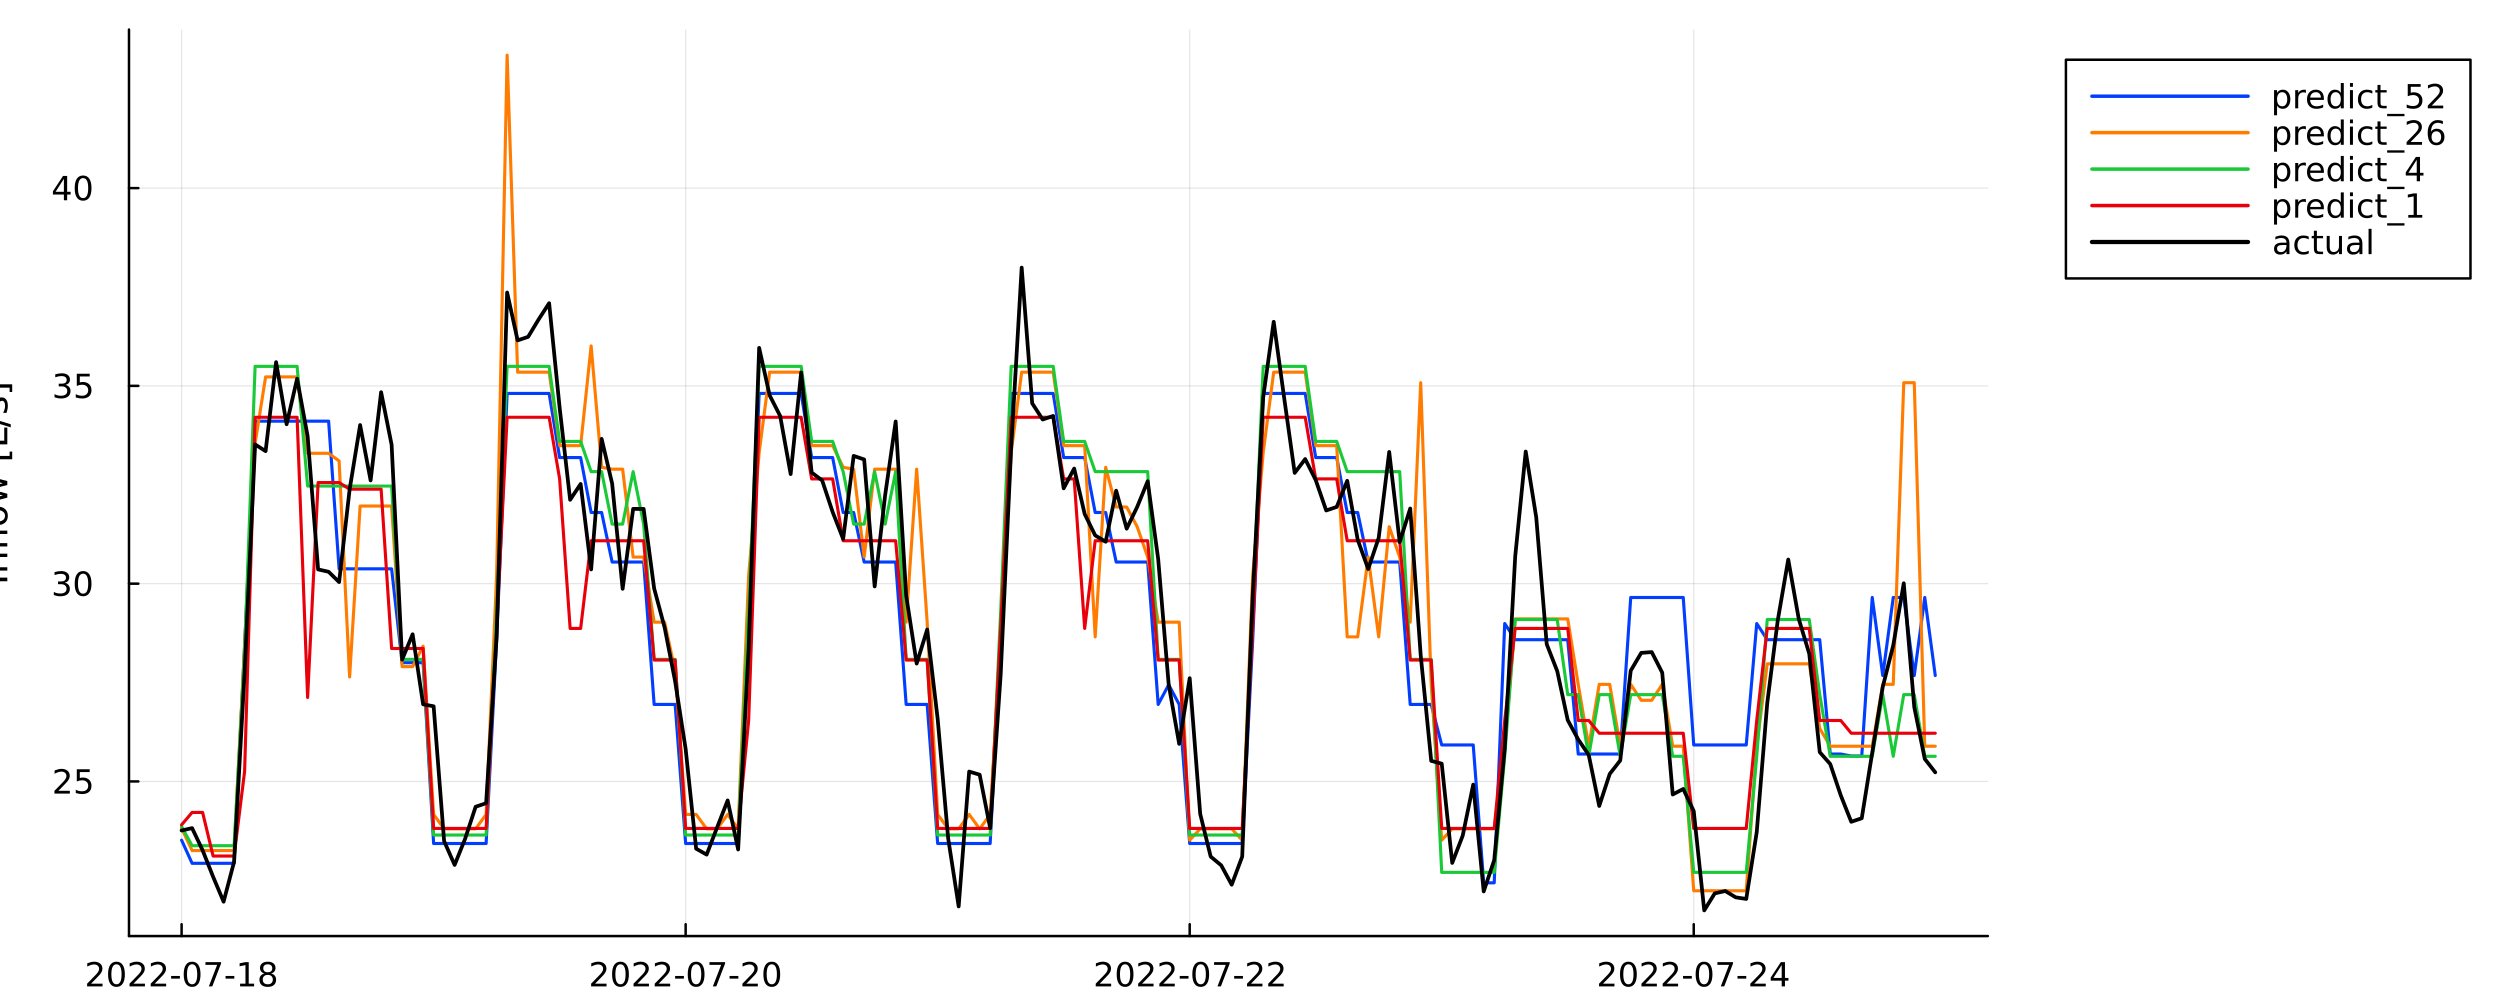<?xml version="1.0" encoding="utf-8"?>
<svg xmlns="http://www.w3.org/2000/svg" xmlns:xlink="http://www.w3.org/1999/xlink" width="1000" height="400" viewBox="0 0 4000 1600">
<rect x="0" y="0" width="4000" height="1600" fill="#333333" stroke="none"/>
<defs>
  <clipPath id="clip560">
    <rect x="0" y="0" width="4000" height="1600"/>
  </clipPath>
</defs>
<path clip-path="url(#clip560)" d="M0 1600 L4000 1600 L4000 0 L0 0  Z" fill="#ffffff" fill-rule="evenodd" fill-opacity="1"/>
<defs>
  <clipPath id="clip561">
    <rect x="800" y="0" width="2801" height="1600"/>
  </clipPath>
</defs>
<path clip-path="url(#clip560)" d="M206.379 1497.68 L3180.58 1497.68 L3180.58 47.244 L206.379 47.244  Z" fill="#ffffff" fill-rule="evenodd" fill-opacity="1"/>
<defs>
  <clipPath id="clip562">
    <rect x="206" y="47" width="2975" height="1451"/>
  </clipPath>
</defs>
<polyline clip-path="url(#clip562)" style="stroke:#000000; stroke-linecap:round; stroke-linejoin:round; stroke-width:2; stroke-opacity:0.1; fill:none" points="290.554,1497.68 290.554,47.244 "/>
<polyline clip-path="url(#clip562)" style="stroke:#000000; stroke-linecap:round; stroke-linejoin:round; stroke-width:2; stroke-opacity:0.1; fill:none" points="1097.03,1497.68 1097.03,47.244 "/>
<polyline clip-path="url(#clip562)" style="stroke:#000000; stroke-linecap:round; stroke-linejoin:round; stroke-width:2; stroke-opacity:0.1; fill:none" points="1903.5,1497.68 1903.5,47.244 "/>
<polyline clip-path="url(#clip562)" style="stroke:#000000; stroke-linecap:round; stroke-linejoin:round; stroke-width:2; stroke-opacity:0.1; fill:none" points="2709.97,1497.68 2709.97,47.244 "/>
<polyline clip-path="url(#clip560)" style="stroke:#000000; stroke-linecap:round; stroke-linejoin:round; stroke-width:4; stroke-opacity:1; fill:none" points="206.379,1497.68 3180.58,1497.68 "/>
<polyline clip-path="url(#clip560)" style="stroke:#000000; stroke-linecap:round; stroke-linejoin:round; stroke-width:4; stroke-opacity:1; fill:none" points="290.554,1497.68 290.554,1478.78 "/>
<polyline clip-path="url(#clip560)" style="stroke:#000000; stroke-linecap:round; stroke-linejoin:round; stroke-width:4; stroke-opacity:1; fill:none" points="1097.03,1497.68 1097.03,1478.78 "/>
<polyline clip-path="url(#clip560)" style="stroke:#000000; stroke-linecap:round; stroke-linejoin:round; stroke-width:4; stroke-opacity:1; fill:none" points="1903.5,1497.68 1903.5,1478.78 "/>
<polyline clip-path="url(#clip560)" style="stroke:#000000; stroke-linecap:round; stroke-linejoin:round; stroke-width:4; stroke-opacity:1; fill:none" points="2709.97,1497.68 2709.97,1478.78 "/>
<path clip-path="url(#clip560)" d="M145.685 1573.85 L164.044 1573.85 L164.044 1578.28 L139.357 1578.28 L139.357 1573.85 Q142.352 1570.75 147.508 1565.55 Q152.69 1560.31 154.018 1558.8 Q156.545 1555.96 157.534 1554.01 Q158.55 1552.03 158.55 1550.13 Q158.55 1547.03 156.362 1545.08 Q154.201 1543.12 150.711 1543.12 Q148.237 1543.12 145.477 1543.98 Q142.742 1544.84 139.618 1546.59 L139.618 1541.27 Q142.795 1540 145.555 1539.35 Q148.315 1538.7 150.607 1538.7 Q156.649 1538.7 160.242 1541.72 Q163.836 1544.74 163.836 1549.79 Q163.836 1552.19 162.925 1554.35 Q162.039 1556.48 159.669 1559.4 Q159.018 1560.15 155.529 1563.77 Q152.039 1567.37 145.685 1573.85 Z" fill="#000000" fill-rule="nonzero" fill-opacity="1" /><path clip-path="url(#clip560)" d="M186.336 1542.86 Q182.274 1542.86 180.216 1546.87 Q178.185 1550.86 178.185 1558.88 Q178.185 1566.87 180.216 1570.88 Q182.274 1574.87 186.336 1574.87 Q190.425 1574.87 192.456 1570.88 Q194.513 1566.87 194.513 1558.88 Q194.513 1550.86 192.456 1546.87 Q190.425 1542.86 186.336 1542.86 M186.336 1538.7 Q192.872 1538.7 196.31 1543.88 Q199.773 1549.04 199.773 1558.88 Q199.773 1568.7 196.31 1573.88 Q192.872 1579.04 186.336 1579.04 Q179.8 1579.04 176.336 1573.88 Q172.899 1568.7 172.899 1558.88 Q172.899 1549.04 176.336 1543.88 Q179.8 1538.7 186.336 1538.7 Z" fill="#000000" fill-rule="nonzero" fill-opacity="1" /><path clip-path="url(#clip560)" d="M213.549 1573.85 L231.909 1573.85 L231.909 1578.28 L207.221 1578.28 L207.221 1573.85 Q210.216 1570.75 215.372 1565.55 Q220.555 1560.31 221.883 1558.8 Q224.409 1555.96 225.398 1554.01 Q226.414 1552.03 226.414 1550.13 Q226.414 1547.03 224.226 1545.08 Q222.065 1543.12 218.575 1543.12 Q216.101 1543.12 213.341 1543.98 Q210.607 1544.84 207.482 1546.59 L207.482 1541.27 Q210.659 1540 213.419 1539.35 Q216.18 1538.7 218.471 1538.7 Q224.513 1538.7 228.107 1541.72 Q231.7 1544.74 231.7 1549.79 Q231.7 1552.19 230.789 1554.35 Q229.903 1556.48 227.534 1559.4 Q226.883 1560.15 223.393 1563.77 Q219.904 1567.37 213.549 1573.85 Z" fill="#000000" fill-rule="nonzero" fill-opacity="1" /><path clip-path="url(#clip560)" d="M247.482 1573.85 L265.841 1573.85 L265.841 1578.28 L241.153 1578.28 L241.153 1573.85 Q244.148 1570.75 249.304 1565.55 Q254.487 1560.31 255.815 1558.8 Q258.341 1555.96 259.33 1554.01 Q260.346 1552.03 260.346 1550.13 Q260.346 1547.03 258.159 1545.08 Q255.997 1543.12 252.508 1543.12 Q250.034 1543.12 247.273 1543.98 Q244.539 1544.84 241.414 1546.59 L241.414 1541.27 Q244.591 1540 247.351 1539.35 Q250.112 1538.7 252.403 1538.7 Q258.445 1538.7 262.039 1541.72 Q265.632 1544.74 265.632 1549.79 Q265.632 1552.19 264.721 1554.35 Q263.836 1556.48 261.466 1559.4 Q260.815 1560.15 257.325 1563.77 Q253.836 1567.37 247.482 1573.85 Z" fill="#000000" fill-rule="nonzero" fill-opacity="1" /><path clip-path="url(#clip560)" d="M273.783 1561.54 L287.82 1561.54 L287.82 1565.81 L273.783 1565.81 L273.783 1561.54 Z" fill="#000000" fill-rule="nonzero" fill-opacity="1" /><path clip-path="url(#clip560)" d="M307.377 1542.86 Q303.315 1542.86 301.257 1546.87 Q299.226 1550.86 299.226 1558.88 Q299.226 1566.87 301.257 1570.88 Q303.315 1574.87 307.377 1574.87 Q311.466 1574.87 313.497 1570.88 Q315.554 1566.87 315.554 1558.88 Q315.554 1550.86 313.497 1546.87 Q311.466 1542.86 307.377 1542.86 M307.377 1538.7 Q313.913 1538.7 317.351 1543.88 Q320.814 1549.04 320.814 1558.88 Q320.814 1568.7 317.351 1573.88 Q313.913 1579.04 307.377 1579.04 Q300.841 1579.04 297.377 1573.88 Q293.94 1568.7 293.94 1558.88 Q293.94 1549.04 297.377 1543.88 Q300.841 1538.7 307.377 1538.7 Z" fill="#000000" fill-rule="nonzero" fill-opacity="1" /><path clip-path="url(#clip560)" d="M328.731 1539.4 L353.731 1539.4 L353.731 1541.64 L339.616 1578.28 L334.122 1578.28 L347.403 1543.83 L328.731 1543.83 L328.731 1539.4 Z" fill="#000000" fill-rule="nonzero" fill-opacity="1" /><path clip-path="url(#clip560)" d="M360.892 1561.54 L374.929 1561.54 L374.929 1565.81 L360.892 1565.81 L360.892 1561.54 Z" fill="#000000" fill-rule="nonzero" fill-opacity="1" /><path clip-path="url(#clip560)" d="M384.147 1573.85 L392.741 1573.85 L392.741 1544.19 L383.392 1546.07 L383.392 1541.27 L392.689 1539.4 L397.949 1539.4 L397.949 1573.85 L406.543 1573.85 L406.543 1578.28 L384.147 1578.28 L384.147 1573.85 Z" fill="#000000" fill-rule="nonzero" fill-opacity="1" /><path clip-path="url(#clip560)" d="M428.418 1559.82 Q424.668 1559.82 422.507 1561.82 Q420.371 1563.83 420.371 1567.34 Q420.371 1570.86 422.507 1572.86 Q424.668 1574.87 428.418 1574.87 Q432.168 1574.87 434.329 1572.86 Q436.491 1570.83 436.491 1567.34 Q436.491 1563.83 434.329 1561.82 Q432.194 1559.82 428.418 1559.82 M423.158 1557.58 Q419.772 1556.74 417.871 1554.43 Q415.996 1552.11 415.996 1548.77 Q415.996 1544.11 419.304 1541.41 Q422.637 1538.7 428.418 1538.7 Q434.225 1538.7 437.533 1541.41 Q440.84 1544.11 440.84 1548.77 Q440.84 1552.11 438.939 1554.43 Q437.064 1556.74 433.704 1557.58 Q437.507 1558.46 439.616 1561.04 Q441.751 1563.62 441.751 1567.34 Q441.751 1572.99 438.288 1576.01 Q434.85 1579.04 428.418 1579.04 Q421.986 1579.04 418.522 1576.01 Q415.085 1572.99 415.085 1567.34 Q415.085 1563.62 417.22 1561.04 Q419.356 1558.46 423.158 1557.58 M421.231 1549.27 Q421.231 1552.29 423.106 1553.98 Q425.007 1555.68 428.418 1555.68 Q431.803 1555.68 433.704 1553.98 Q435.632 1552.29 435.632 1549.27 Q435.632 1546.25 433.704 1544.56 Q431.803 1542.86 428.418 1542.86 Q425.007 1542.86 423.106 1544.56 Q421.231 1546.25 421.231 1549.27 Z" fill="#000000" fill-rule="nonzero" fill-opacity="1" /><path clip-path="url(#clip560)" d="M952.106 1573.85 L970.465 1573.85 L970.465 1578.28 L945.778 1578.28 L945.778 1573.85 Q948.773 1570.75 953.929 1565.55 Q959.111 1560.31 960.439 1558.8 Q962.966 1555.96 963.955 1554.01 Q964.971 1552.03 964.971 1550.13 Q964.971 1547.03 962.783 1545.08 Q960.622 1543.12 957.132 1543.12 Q954.658 1543.12 951.898 1543.98 Q949.164 1544.84 946.039 1546.59 L946.039 1541.27 Q949.216 1540 951.976 1539.35 Q954.736 1538.7 957.028 1538.7 Q963.07 1538.7 966.663 1541.72 Q970.257 1544.74 970.257 1549.79 Q970.257 1552.19 969.346 1554.35 Q968.46 1556.48 966.091 1559.4 Q965.439 1560.15 961.95 1563.77 Q958.46 1567.37 952.106 1573.85 Z" fill="#000000" fill-rule="nonzero" fill-opacity="1" /><path clip-path="url(#clip560)" d="M992.757 1542.86 Q988.695 1542.86 986.637 1546.87 Q984.606 1550.86 984.606 1558.88 Q984.606 1566.87 986.637 1570.88 Q988.695 1574.87 992.757 1574.87 Q996.846 1574.87 998.877 1570.88 Q1000.93 1566.87 1000.93 1558.88 Q1000.93 1550.86 998.877 1546.87 Q996.846 1542.86 992.757 1542.86 M992.757 1538.7 Q999.293 1538.7 1002.73 1543.88 Q1006.19 1549.04 1006.19 1558.88 Q1006.19 1568.7 1002.73 1573.88 Q999.293 1579.04 992.757 1579.04 Q986.221 1579.04 982.757 1573.88 Q979.32 1568.7 979.32 1558.88 Q979.32 1549.04 982.757 1543.88 Q986.221 1538.7 992.757 1538.7 Z" fill="#000000" fill-rule="nonzero" fill-opacity="1" /><path clip-path="url(#clip560)" d="M1019.97 1573.85 L1038.33 1573.85 L1038.33 1578.28 L1013.64 1578.28 L1013.64 1573.85 Q1016.64 1570.75 1021.79 1565.55 Q1026.98 1560.31 1028.3 1558.8 Q1030.83 1555.96 1031.82 1554.01 Q1032.83 1552.03 1032.83 1550.13 Q1032.83 1547.03 1030.65 1545.08 Q1028.49 1543.12 1025 1543.12 Q1022.52 1543.12 1019.76 1543.98 Q1017.03 1544.84 1013.9 1546.59 L1013.9 1541.27 Q1017.08 1540 1019.84 1539.35 Q1022.6 1538.7 1024.89 1538.7 Q1030.93 1538.7 1034.53 1541.72 Q1038.12 1544.74 1038.12 1549.79 Q1038.12 1552.19 1037.21 1554.35 Q1036.32 1556.48 1033.95 1559.4 Q1033.3 1560.15 1029.81 1563.77 Q1026.32 1567.37 1019.97 1573.85 Z" fill="#000000" fill-rule="nonzero" fill-opacity="1" /><path clip-path="url(#clip560)" d="M1053.9 1573.85 L1072.26 1573.85 L1072.26 1578.28 L1047.57 1578.28 L1047.57 1573.85 Q1050.57 1570.75 1055.73 1565.55 Q1060.91 1560.31 1062.24 1558.8 Q1064.76 1555.96 1065.75 1554.01 Q1066.77 1552.03 1066.77 1550.13 Q1066.77 1547.03 1064.58 1545.08 Q1062.42 1543.12 1058.93 1543.12 Q1056.45 1543.12 1053.69 1543.98 Q1050.96 1544.84 1047.83 1546.59 L1047.83 1541.27 Q1051.01 1540 1053.77 1539.35 Q1056.53 1538.7 1058.82 1538.7 Q1064.87 1538.7 1068.46 1541.72 Q1072.05 1544.74 1072.05 1549.79 Q1072.05 1552.19 1071.14 1554.35 Q1070.26 1556.48 1067.89 1559.4 Q1067.24 1560.15 1063.75 1563.77 Q1060.26 1567.37 1053.9 1573.85 Z" fill="#000000" fill-rule="nonzero" fill-opacity="1" /><path clip-path="url(#clip560)" d="M1080.2 1561.54 L1094.24 1561.54 L1094.24 1565.81 L1080.2 1565.81 L1080.2 1561.54 Z" fill="#000000" fill-rule="nonzero" fill-opacity="1" /><path clip-path="url(#clip560)" d="M1113.8 1542.86 Q1109.74 1542.86 1107.68 1546.87 Q1105.65 1550.86 1105.65 1558.88 Q1105.65 1566.87 1107.68 1570.88 Q1109.74 1574.87 1113.8 1574.87 Q1117.89 1574.87 1119.92 1570.88 Q1121.98 1566.87 1121.98 1558.88 Q1121.98 1550.86 1119.92 1546.87 Q1117.89 1542.86 1113.8 1542.86 M1113.8 1538.7 Q1120.33 1538.7 1123.77 1543.88 Q1127.24 1549.04 1127.24 1558.88 Q1127.24 1568.7 1123.77 1573.88 Q1120.33 1579.04 1113.8 1579.04 Q1107.26 1579.04 1103.8 1573.88 Q1100.36 1568.7 1100.36 1558.88 Q1100.36 1549.04 1103.8 1543.88 Q1107.26 1538.7 1113.8 1538.7 Z" fill="#000000" fill-rule="nonzero" fill-opacity="1" /><path clip-path="url(#clip560)" d="M1135.15 1539.4 L1160.15 1539.4 L1160.15 1541.64 L1146.04 1578.28 L1140.54 1578.28 L1153.82 1543.83 L1135.15 1543.83 L1135.15 1539.4 Z" fill="#000000" fill-rule="nonzero" fill-opacity="1" /><path clip-path="url(#clip560)" d="M1167.31 1561.54 L1181.35 1561.54 L1181.35 1565.81 L1167.31 1565.81 L1167.31 1561.54 Z" fill="#000000" fill-rule="nonzero" fill-opacity="1" /><path clip-path="url(#clip560)" d="M1194.19 1573.85 L1212.55 1573.85 L1212.55 1578.28 L1187.86 1578.28 L1187.86 1573.85 Q1190.85 1570.75 1196.01 1565.55 Q1201.19 1560.31 1202.52 1558.8 Q1205.05 1555.96 1206.04 1554.01 Q1207.05 1552.03 1207.05 1550.13 Q1207.05 1547.03 1204.87 1545.08 Q1202.7 1543.12 1199.21 1543.12 Q1196.74 1543.12 1193.98 1543.98 Q1191.25 1544.84 1188.12 1546.59 L1188.12 1541.27 Q1191.3 1540 1194.06 1539.35 Q1196.82 1538.7 1199.11 1538.7 Q1205.15 1538.7 1208.75 1541.72 Q1212.34 1544.74 1212.34 1549.79 Q1212.34 1552.19 1211.43 1554.35 Q1210.54 1556.48 1208.17 1559.4 Q1207.52 1560.15 1204.03 1563.77 Q1200.54 1567.37 1194.19 1573.85 Z" fill="#000000" fill-rule="nonzero" fill-opacity="1" /><path clip-path="url(#clip560)" d="M1234.84 1542.86 Q1230.78 1542.86 1228.72 1546.87 Q1226.69 1550.86 1226.69 1558.88 Q1226.69 1566.87 1228.72 1570.88 Q1230.78 1574.87 1234.84 1574.87 Q1238.93 1574.87 1240.96 1570.88 Q1243.02 1566.87 1243.02 1558.88 Q1243.02 1550.86 1240.96 1546.87 Q1238.93 1542.86 1234.84 1542.86 M1234.84 1538.7 Q1241.38 1538.7 1244.81 1543.88 Q1248.28 1549.04 1248.28 1558.88 Q1248.28 1568.7 1244.81 1573.88 Q1241.38 1579.04 1234.84 1579.04 Q1228.3 1579.04 1224.84 1573.88 Q1221.4 1568.7 1221.4 1558.88 Q1221.4 1549.04 1224.84 1543.88 Q1228.3 1538.7 1234.84 1538.7 Z" fill="#000000" fill-rule="nonzero" fill-opacity="1" /><path clip-path="url(#clip560)" d="M1759.48 1573.85 L1777.84 1573.85 L1777.84 1578.28 L1753.15 1578.28 L1753.15 1573.85 Q1756.14 1570.75 1761.3 1565.55 Q1766.48 1560.31 1767.81 1558.8 Q1770.34 1555.96 1771.33 1554.01 Q1772.34 1552.03 1772.34 1550.13 Q1772.34 1547.03 1770.15 1545.08 Q1767.99 1543.12 1764.5 1543.12 Q1762.03 1543.12 1759.27 1543.98 Q1756.54 1544.84 1753.41 1546.59 L1753.41 1541.27 Q1756.59 1540 1759.35 1539.35 Q1762.11 1538.7 1764.4 1538.7 Q1770.44 1538.7 1774.03 1541.72 Q1777.63 1544.74 1777.63 1549.79 Q1777.63 1552.19 1776.72 1554.35 Q1775.83 1556.48 1773.46 1559.4 Q1772.81 1560.15 1769.32 1563.77 Q1765.83 1567.37 1759.48 1573.85 Z" fill="#000000" fill-rule="nonzero" fill-opacity="1" /><path clip-path="url(#clip560)" d="M1800.13 1542.86 Q1796.07 1542.86 1794.01 1546.87 Q1791.98 1550.86 1791.98 1558.88 Q1791.98 1566.87 1794.01 1570.88 Q1796.07 1574.87 1800.13 1574.87 Q1804.22 1574.87 1806.25 1570.88 Q1808.31 1566.87 1808.31 1558.88 Q1808.31 1550.86 1806.25 1546.87 Q1804.22 1542.86 1800.13 1542.86 M1800.13 1538.7 Q1806.66 1538.7 1810.1 1543.88 Q1813.57 1549.04 1813.57 1558.88 Q1813.57 1568.7 1810.1 1573.88 Q1806.66 1579.04 1800.13 1579.04 Q1793.59 1579.04 1790.13 1573.88 Q1786.69 1568.7 1786.69 1558.88 Q1786.69 1549.04 1790.13 1543.88 Q1793.59 1538.7 1800.13 1538.7 Z" fill="#000000" fill-rule="nonzero" fill-opacity="1" /><path clip-path="url(#clip560)" d="M1827.34 1573.85 L1845.7 1573.85 L1845.7 1578.28 L1821.01 1578.28 L1821.01 1573.85 Q1824.01 1570.75 1829.16 1565.55 Q1834.35 1560.31 1835.68 1558.8 Q1838.2 1555.96 1839.19 1554.01 Q1840.21 1552.03 1840.21 1550.13 Q1840.21 1547.03 1838.02 1545.08 Q1835.86 1543.12 1832.37 1543.12 Q1829.89 1543.12 1827.13 1543.98 Q1824.4 1544.84 1821.27 1546.59 L1821.27 1541.27 Q1824.45 1540 1827.21 1539.35 Q1829.97 1538.7 1832.26 1538.7 Q1838.31 1538.7 1841.9 1541.72 Q1845.49 1544.74 1845.49 1549.79 Q1845.49 1552.19 1844.58 1554.35 Q1843.7 1556.48 1841.33 1559.4 Q1840.68 1560.15 1837.19 1563.77 Q1833.7 1567.37 1827.34 1573.85 Z" fill="#000000" fill-rule="nonzero" fill-opacity="1" /><path clip-path="url(#clip560)" d="M1861.27 1573.85 L1879.63 1573.85 L1879.63 1578.28 L1854.95 1578.28 L1854.95 1573.85 Q1857.94 1570.75 1863.1 1565.55 Q1868.28 1560.31 1869.61 1558.8 Q1872.13 1555.96 1873.12 1554.01 Q1874.14 1552.03 1874.14 1550.13 Q1874.14 1547.03 1871.95 1545.08 Q1869.79 1543.12 1866.3 1543.12 Q1863.83 1543.12 1861.07 1543.98 Q1858.33 1544.84 1855.21 1546.59 L1855.21 1541.27 Q1858.38 1540 1861.14 1539.35 Q1863.9 1538.7 1866.2 1538.7 Q1872.24 1538.7 1875.83 1541.72 Q1879.43 1544.74 1879.43 1549.79 Q1879.43 1552.19 1878.51 1554.35 Q1877.63 1556.48 1875.26 1559.4 Q1874.61 1560.15 1871.12 1563.77 Q1867.63 1567.37 1861.27 1573.85 Z" fill="#000000" fill-rule="nonzero" fill-opacity="1" /><path clip-path="url(#clip560)" d="M1887.58 1561.54 L1901.61 1561.54 L1901.61 1565.81 L1887.58 1565.81 L1887.58 1561.54 Z" fill="#000000" fill-rule="nonzero" fill-opacity="1" /><path clip-path="url(#clip560)" d="M1921.17 1542.86 Q1917.11 1542.86 1915.05 1546.87 Q1913.02 1550.86 1913.02 1558.88 Q1913.02 1566.87 1915.05 1570.88 Q1917.11 1574.87 1921.17 1574.87 Q1925.26 1574.87 1927.29 1570.88 Q1929.35 1566.87 1929.35 1558.88 Q1929.35 1550.86 1927.29 1546.87 Q1925.26 1542.86 1921.17 1542.86 M1921.17 1538.7 Q1927.71 1538.7 1931.14 1543.88 Q1934.61 1549.04 1934.61 1558.88 Q1934.61 1568.7 1931.14 1573.88 Q1927.71 1579.04 1921.17 1579.04 Q1914.63 1579.04 1911.17 1573.88 Q1907.73 1568.7 1907.73 1558.88 Q1907.73 1549.04 1911.17 1543.88 Q1914.63 1538.7 1921.17 1538.7 Z" fill="#000000" fill-rule="nonzero" fill-opacity="1" /><path clip-path="url(#clip560)" d="M1942.52 1539.4 L1967.52 1539.4 L1967.52 1541.64 L1953.41 1578.28 L1947.91 1578.28 L1961.2 1543.83 L1942.52 1543.83 L1942.52 1539.4 Z" fill="#000000" fill-rule="nonzero" fill-opacity="1" /><path clip-path="url(#clip560)" d="M1974.68 1561.54 L1988.72 1561.54 L1988.72 1565.81 L1974.68 1565.81 L1974.68 1561.54 Z" fill="#000000" fill-rule="nonzero" fill-opacity="1" /><path clip-path="url(#clip560)" d="M2001.56 1573.85 L2019.92 1573.85 L2019.92 1578.28 L1995.23 1578.28 L1995.23 1573.85 Q1998.23 1570.75 2003.38 1565.55 Q2008.56 1560.31 2009.89 1558.8 Q2012.42 1555.96 2013.41 1554.01 Q2014.42 1552.03 2014.42 1550.13 Q2014.42 1547.03 2012.24 1545.08 Q2010.08 1543.12 2006.59 1543.12 Q2004.11 1543.12 2001.35 1543.98 Q1998.62 1544.84 1995.49 1546.59 L1995.49 1541.27 Q1998.67 1540 2001.43 1539.35 Q2004.19 1538.7 2006.48 1538.7 Q2012.52 1538.7 2016.12 1541.72 Q2019.71 1544.74 2019.71 1549.79 Q2019.71 1552.19 2018.8 1554.35 Q2017.91 1556.48 2015.54 1559.4 Q2014.89 1560.15 2011.4 1563.77 Q2007.91 1567.37 2001.56 1573.85 Z" fill="#000000" fill-rule="nonzero" fill-opacity="1" /><path clip-path="url(#clip560)" d="M2035.49 1573.85 L2053.85 1573.85 L2053.85 1578.28 L2029.16 1578.28 L2029.16 1573.85 Q2032.16 1570.75 2037.31 1565.55 Q2042.5 1560.31 2043.83 1558.8 Q2046.35 1555.96 2047.34 1554.01 Q2048.36 1552.03 2048.36 1550.13 Q2048.36 1547.03 2046.17 1545.08 Q2044.01 1543.12 2040.52 1543.12 Q2038.04 1543.12 2035.28 1543.98 Q2032.55 1544.84 2029.42 1546.59 L2029.42 1541.27 Q2032.6 1540 2035.36 1539.35 Q2038.12 1538.7 2040.41 1538.7 Q2046.46 1538.7 2050.05 1541.72 Q2053.64 1544.74 2053.64 1549.79 Q2053.64 1552.19 2052.73 1554.35 Q2051.85 1556.48 2049.48 1559.4 Q2048.83 1560.15 2045.34 1563.77 Q2041.85 1567.37 2035.49 1573.85 Z" fill="#000000" fill-rule="nonzero" fill-opacity="1" /><path clip-path="url(#clip560)" d="M2564.78 1573.85 L2583.14 1573.85 L2583.14 1578.28 L2558.45 1578.28 L2558.45 1573.85 Q2561.45 1570.75 2566.6 1565.55 Q2571.78 1560.31 2573.11 1558.8 Q2575.64 1555.96 2576.63 1554.01 Q2577.64 1552.03 2577.64 1550.13 Q2577.64 1547.03 2575.46 1545.08 Q2573.29 1543.12 2569.8 1543.12 Q2567.33 1543.12 2564.57 1543.98 Q2561.84 1544.84 2558.71 1546.59 L2558.71 1541.27 Q2561.89 1540 2564.65 1539.35 Q2567.41 1538.7 2569.7 1538.7 Q2575.74 1538.7 2579.34 1541.72 Q2582.93 1544.74 2582.93 1549.79 Q2582.93 1552.19 2582.02 1554.35 Q2581.13 1556.48 2578.76 1559.4 Q2578.11 1560.15 2574.62 1563.77 Q2571.13 1567.37 2564.78 1573.85 Z" fill="#000000" fill-rule="nonzero" fill-opacity="1" /><path clip-path="url(#clip560)" d="M2605.43 1542.86 Q2601.37 1542.86 2599.31 1546.87 Q2597.28 1550.86 2597.28 1558.88 Q2597.28 1566.87 2599.31 1570.88 Q2601.37 1574.87 2605.43 1574.87 Q2609.52 1574.87 2611.55 1570.88 Q2613.61 1566.87 2613.61 1558.88 Q2613.61 1550.86 2611.55 1546.87 Q2609.52 1542.86 2605.43 1542.86 M2605.43 1538.7 Q2611.97 1538.7 2615.4 1543.88 Q2618.87 1549.04 2618.87 1558.88 Q2618.87 1568.7 2615.4 1573.88 Q2611.97 1579.04 2605.43 1579.04 Q2598.89 1579.04 2595.43 1573.88 Q2591.99 1568.7 2591.99 1558.88 Q2591.99 1549.04 2595.43 1543.88 Q2598.89 1538.7 2605.43 1538.7 Z" fill="#000000" fill-rule="nonzero" fill-opacity="1" /><path clip-path="url(#clip560)" d="M2632.64 1573.85 L2651 1573.85 L2651 1578.28 L2626.32 1578.28 L2626.32 1573.85 Q2629.31 1570.75 2634.47 1565.55 Q2639.65 1560.31 2640.98 1558.8 Q2643.5 1555.96 2644.49 1554.01 Q2645.51 1552.03 2645.51 1550.13 Q2645.51 1547.03 2643.32 1545.08 Q2641.16 1543.12 2637.67 1543.12 Q2635.2 1543.12 2632.43 1543.98 Q2629.7 1544.84 2626.58 1546.59 L2626.58 1541.27 Q2629.75 1540 2632.51 1539.35 Q2635.27 1538.7 2637.57 1538.7 Q2643.61 1538.7 2647.2 1541.72 Q2650.79 1544.74 2650.79 1549.79 Q2650.79 1552.19 2649.88 1554.35 Q2649 1556.48 2646.63 1559.4 Q2645.98 1560.15 2642.49 1563.77 Q2639 1567.37 2632.64 1573.85 Z" fill="#000000" fill-rule="nonzero" fill-opacity="1" /><path clip-path="url(#clip560)" d="M2666.58 1573.85 L2684.93 1573.85 L2684.93 1578.28 L2660.25 1578.28 L2660.25 1573.85 Q2663.24 1570.75 2668.4 1565.55 Q2673.58 1560.31 2674.91 1558.8 Q2677.43 1555.96 2678.42 1554.01 Q2679.44 1552.03 2679.44 1550.13 Q2679.44 1547.03 2677.25 1545.08 Q2675.09 1543.12 2671.6 1543.12 Q2669.13 1543.12 2666.37 1543.98 Q2663.63 1544.84 2660.51 1546.59 L2660.51 1541.27 Q2663.68 1540 2666.45 1539.35 Q2669.21 1538.7 2671.5 1538.7 Q2677.54 1538.7 2681.13 1541.72 Q2684.73 1544.74 2684.73 1549.79 Q2684.73 1552.19 2683.81 1554.35 Q2682.93 1556.48 2680.56 1559.4 Q2679.91 1560.15 2676.42 1563.77 Q2672.93 1567.37 2666.58 1573.85 Z" fill="#000000" fill-rule="nonzero" fill-opacity="1" /><path clip-path="url(#clip560)" d="M2692.88 1561.54 L2706.91 1561.54 L2706.91 1565.81 L2692.88 1565.81 L2692.88 1561.54 Z" fill="#000000" fill-rule="nonzero" fill-opacity="1" /><path clip-path="url(#clip560)" d="M2726.47 1542.86 Q2722.41 1542.86 2720.35 1546.87 Q2718.32 1550.86 2718.32 1558.88 Q2718.32 1566.87 2720.35 1570.88 Q2722.41 1574.87 2726.47 1574.87 Q2730.56 1574.87 2732.59 1570.88 Q2734.65 1566.87 2734.65 1558.88 Q2734.65 1550.86 2732.59 1546.87 Q2730.56 1542.86 2726.47 1542.86 M2726.47 1538.7 Q2733.01 1538.7 2736.44 1543.88 Q2739.91 1549.04 2739.91 1558.88 Q2739.91 1568.7 2736.44 1573.88 Q2733.01 1579.04 2726.47 1579.04 Q2719.93 1579.04 2716.47 1573.88 Q2713.03 1568.7 2713.03 1558.88 Q2713.03 1549.04 2716.47 1543.88 Q2719.93 1538.7 2726.47 1538.7 Z" fill="#000000" fill-rule="nonzero" fill-opacity="1" /><path clip-path="url(#clip560)" d="M2747.82 1539.4 L2772.82 1539.4 L2772.82 1541.64 L2758.71 1578.28 L2753.22 1578.28 L2766.5 1543.83 L2747.82 1543.83 L2747.82 1539.4 Z" fill="#000000" fill-rule="nonzero" fill-opacity="1" /><path clip-path="url(#clip560)" d="M2779.99 1561.54 L2794.02 1561.54 L2794.02 1565.81 L2779.99 1565.81 L2779.99 1561.54 Z" fill="#000000" fill-rule="nonzero" fill-opacity="1" /><path clip-path="url(#clip560)" d="M2806.86 1573.85 L2825.22 1573.85 L2825.22 1578.28 L2800.53 1578.28 L2800.53 1573.85 Q2803.53 1570.75 2808.68 1565.55 Q2813.87 1560.31 2815.19 1558.8 Q2817.72 1555.96 2818.71 1554.01 Q2819.73 1552.03 2819.73 1550.13 Q2819.73 1547.03 2817.54 1545.08 Q2815.38 1543.12 2811.89 1543.12 Q2809.41 1543.12 2806.65 1543.98 Q2803.92 1544.84 2800.79 1546.59 L2800.79 1541.27 Q2803.97 1540 2806.73 1539.35 Q2809.49 1538.7 2811.78 1538.7 Q2817.82 1538.7 2821.42 1541.72 Q2825.01 1544.74 2825.01 1549.79 Q2825.01 1552.19 2824.1 1554.35 Q2823.22 1556.48 2820.85 1559.4 Q2820.19 1560.15 2816.7 1563.77 Q2813.22 1567.37 2806.86 1573.85 Z" fill="#000000" fill-rule="nonzero" fill-opacity="1" /><path clip-path="url(#clip560)" d="M2850.71 1543.98 L2837.43 1564.74 L2850.71 1564.74 L2850.71 1543.98 M2849.33 1539.4 L2855.95 1539.4 L2855.95 1564.74 L2861.5 1564.74 L2861.5 1569.11 L2855.95 1569.11 L2855.95 1578.28 L2850.71 1578.28 L2850.71 1569.11 L2833.16 1569.11 L2833.16 1564.04 L2849.33 1539.4 Z" fill="#000000" fill-rule="nonzero" fill-opacity="1" /><polyline clip-path="url(#clip562)" style="stroke:#000000; stroke-linecap:round; stroke-linejoin:round; stroke-width:2; stroke-opacity:0.1; fill:none" points="206.379,1250.3 3180.58,1250.3 "/>
<polyline clip-path="url(#clip562)" style="stroke:#000000; stroke-linecap:round; stroke-linejoin:round; stroke-width:2; stroke-opacity:0.1; fill:none" points="206.379,933.852 3180.58,933.852 "/>
<polyline clip-path="url(#clip562)" style="stroke:#000000; stroke-linecap:round; stroke-linejoin:round; stroke-width:2; stroke-opacity:0.1; fill:none" points="206.379,617.401 3180.58,617.401 "/>
<polyline clip-path="url(#clip562)" style="stroke:#000000; stroke-linecap:round; stroke-linejoin:round; stroke-width:2; stroke-opacity:0.1; fill:none" points="206.379,300.949 3180.58,300.949 "/>
<polyline clip-path="url(#clip560)" style="stroke:#000000; stroke-linecap:round; stroke-linejoin:round; stroke-width:4; stroke-opacity:1; fill:none" points="206.379,1497.68 206.379,47.244 "/>
<polyline clip-path="url(#clip560)" style="stroke:#000000; stroke-linecap:round; stroke-linejoin:round; stroke-width:4; stroke-opacity:1; fill:none" points="206.379,1250.3 221.381,1250.3 "/>
<polyline clip-path="url(#clip560)" style="stroke:#000000; stroke-linecap:round; stroke-linejoin:round; stroke-width:4; stroke-opacity:1; fill:none" points="206.379,933.852 221.381,933.852 "/>
<polyline clip-path="url(#clip560)" style="stroke:#000000; stroke-linecap:round; stroke-linejoin:round; stroke-width:4; stroke-opacity:1; fill:none" points="206.379,617.401 221.381,617.401 "/>
<polyline clip-path="url(#clip560)" style="stroke:#000000; stroke-linecap:round; stroke-linejoin:round; stroke-width:4; stroke-opacity:1; fill:none" points="206.379,300.949 221.381,300.949 "/>
<path clip-path="url(#clip560)" d="M93.41 1265.32 L111.769 1265.32 L111.769 1269.74 L87.082 1269.74 L87.082 1265.32 Q90.077 1262.22 95.233 1257.01 Q100.415 1251.77 101.743 1250.26 Q104.269 1247.43 105.259 1245.47 Q106.275 1243.49 106.275 1241.59 Q106.275 1238.49 104.087 1236.54 Q101.926 1234.59 98.436 1234.59 Q95.962 1234.59 93.202 1235.45 Q90.467 1236.31 87.342 1238.05 L87.342 1232.74 Q90.519 1231.46 93.28 1230.81 Q96.04 1230.16 98.332 1230.16 Q104.374 1230.16 107.967 1233.18 Q111.561 1236.2 111.561 1241.25 Q111.561 1243.65 110.65 1245.81 Q109.764 1247.95 107.394 1250.86 Q106.743 1251.62 103.254 1255.24 Q99.764 1258.83 93.41 1265.32 Z" fill="#000000" fill-rule="nonzero" fill-opacity="1" /><path clip-path="url(#clip560)" d="M122.863 1230.86 L143.514 1230.86 L143.514 1235.29 L127.681 1235.29 L127.681 1244.82 Q128.827 1244.43 129.972 1244.25 Q131.118 1244.04 132.264 1244.04 Q138.774 1244.04 142.577 1247.61 Q146.379 1251.18 146.379 1257.27 Q146.379 1263.55 142.472 1267.04 Q138.566 1270.5 131.457 1270.5 Q129.009 1270.5 126.457 1270.08 Q123.931 1269.67 121.222 1268.83 L121.222 1263.55 Q123.566 1264.82 126.066 1265.45 Q128.566 1266.07 131.353 1266.07 Q135.858 1266.07 138.488 1263.7 Q141.118 1261.33 141.118 1257.27 Q141.118 1253.21 138.488 1250.84 Q135.858 1248.47 131.353 1248.47 Q129.243 1248.47 127.134 1248.94 Q125.051 1249.41 122.863 1250.39 L122.863 1230.86 Z" fill="#000000" fill-rule="nonzero" fill-opacity="1" /><path clip-path="url(#clip560)" d="M103.697 932.329 Q107.473 933.136 109.582 935.688 Q111.717 938.24 111.717 941.99 Q111.717 947.745 107.759 950.896 Q103.801 954.047 96.509 954.047 Q94.061 954.047 91.457 953.553 Q88.879 953.084 86.118 952.12 L86.118 947.042 Q88.306 948.318 90.91 948.969 Q93.514 949.62 96.353 949.62 Q101.301 949.62 103.879 947.667 Q106.483 945.714 106.483 941.99 Q106.483 938.553 104.061 936.626 Q101.665 934.672 97.368 934.672 L92.837 934.672 L92.837 930.35 L97.577 930.35 Q101.457 930.35 103.514 928.813 Q105.572 927.251 105.572 924.334 Q105.572 921.339 103.436 919.751 Q101.327 918.136 97.368 918.136 Q95.207 918.136 92.733 918.605 Q90.259 919.074 87.29 920.063 L87.29 915.376 Q90.285 914.542 92.889 914.126 Q95.519 913.709 97.837 913.709 Q103.827 913.709 107.316 916.443 Q110.806 919.152 110.806 923.787 Q110.806 927.016 108.957 929.256 Q107.108 931.469 103.697 932.329 Z" fill="#000000" fill-rule="nonzero" fill-opacity="1" /><path clip-path="url(#clip560)" d="M132.941 917.876 Q128.879 917.876 126.821 921.886 Q124.79 925.87 124.79 933.891 Q124.79 941.886 126.821 945.896 Q128.879 949.881 132.941 949.881 Q137.03 949.881 139.061 945.896 Q141.118 941.886 141.118 933.891 Q141.118 925.87 139.061 921.886 Q137.03 917.876 132.941 917.876 M132.941 913.709 Q139.478 913.709 142.915 918.891 Q146.379 924.048 146.379 933.891 Q146.379 943.709 142.915 948.891 Q139.478 954.047 132.941 954.047 Q126.405 954.047 122.941 948.891 Q119.504 943.709 119.504 933.891 Q119.504 924.048 122.941 918.891 Q126.405 913.709 132.941 913.709 Z" fill="#000000" fill-rule="nonzero" fill-opacity="1" /><path clip-path="url(#clip560)" d="M104.816 615.877 Q108.592 616.685 110.702 619.237 Q112.837 621.789 112.837 625.539 Q112.837 631.294 108.879 634.445 Q104.92 637.596 97.629 637.596 Q95.181 637.596 92.577 637.101 Q89.999 636.632 87.238 635.669 L87.238 630.591 Q89.426 631.867 92.03 632.518 Q94.634 633.169 97.473 633.169 Q102.42 633.169 104.999 631.216 Q107.603 629.263 107.603 625.539 Q107.603 622.101 105.181 620.174 Q102.785 618.221 98.488 618.221 L93.957 618.221 L93.957 613.898 L98.697 613.898 Q102.577 613.898 104.634 612.362 Q106.691 610.799 106.691 607.883 Q106.691 604.888 104.556 603.299 Q102.447 601.685 98.488 601.685 Q96.327 601.685 93.853 602.154 Q91.379 602.622 88.41 603.612 L88.41 598.924 Q91.405 598.091 94.009 597.674 Q96.639 597.258 98.957 597.258 Q104.947 597.258 108.436 599.992 Q111.926 602.7 111.926 607.336 Q111.926 610.565 110.077 612.804 Q108.228 615.018 104.816 615.877 Z" fill="#000000" fill-rule="nonzero" fill-opacity="1" /><path clip-path="url(#clip560)" d="M122.863 597.961 L143.514 597.961 L143.514 602.388 L127.681 602.388 L127.681 611.919 Q128.827 611.528 129.972 611.346 Q131.118 611.138 132.264 611.138 Q138.774 611.138 142.577 614.706 Q146.379 618.273 146.379 624.367 Q146.379 630.643 142.472 634.133 Q138.566 637.596 131.457 637.596 Q129.009 637.596 126.457 637.179 Q123.931 636.763 121.222 635.929 L121.222 630.643 Q123.566 631.919 126.066 632.544 Q128.566 633.169 131.353 633.169 Q135.858 633.169 138.488 630.799 Q141.118 628.429 141.118 624.367 Q141.118 620.304 138.488 617.935 Q135.858 615.565 131.353 615.565 Q129.243 615.565 127.134 616.034 Q125.051 616.502 122.863 617.492 L122.863 597.961 Z" fill="#000000" fill-rule="nonzero" fill-opacity="1" /><path clip-path="url(#clip560)" d="M102.212 286.093 L88.931 306.848 L102.212 306.848 L102.212 286.093 M100.832 281.509 L107.446 281.509 L107.446 306.848 L112.993 306.848 L112.993 311.223 L107.446 311.223 L107.446 320.389 L102.212 320.389 L102.212 311.223 L84.66 311.223 L84.66 306.145 L100.832 281.509 Z" fill="#000000" fill-rule="nonzero" fill-opacity="1" /><path clip-path="url(#clip560)" d="M132.941 284.973 Q128.879 284.973 126.821 288.983 Q124.79 292.968 124.79 300.989 Q124.79 308.983 126.821 312.994 Q128.879 316.978 132.941 316.978 Q137.03 316.978 139.061 312.994 Q141.118 308.983 141.118 300.989 Q141.118 292.968 139.061 288.983 Q137.03 284.973 132.941 284.973 M132.941 280.806 Q139.478 280.806 142.915 285.989 Q146.379 291.145 146.379 300.989 Q146.379 310.806 142.915 315.988 Q139.478 321.145 132.941 321.145 Q126.405 321.145 122.941 315.988 Q119.504 310.806 119.504 300.989 Q119.504 291.145 122.941 285.989 Q126.405 280.806 132.941 280.806 Z" fill="#000000" fill-rule="nonzero" fill-opacity="1" /><path clip-path="url(#clip560)" d="M-31.5 930.013 L-31.5 924.168 L11.7 924.168 L11.7 930.013 L-31.5 930.013 Z" fill="#000000" fill-rule="nonzero" fill-opacity="1" /><path clip-path="url(#clip560)" d="M-7.86 885.829 L11.7 885.829 L11.7 891.153 L-7.686 891.153 Q-12.287 891.153 -14.573 892.947 Q-16.859 894.741 -16.859 898.329 Q-16.859 902.641 -14.11 905.129 Q-11.361 907.618 -6.616 907.618 L11.7 907.618 L11.7 912.97 L-20.707 912.97 L-20.707 907.618 L-15.672 907.618 Q-18.595 905.708 -20.042 903.133 Q-21.488 900.528 -21.488 897.143 Q-21.488 891.559 -18.016 888.694 Q-14.573 885.829 -7.86 885.829 Z" fill="#000000" fill-rule="nonzero" fill-opacity="1" /><path clip-path="url(#clip560)" d="M-33.323 858.804 L-28.896 858.804 L-28.896 863.897 Q-28.896 866.761 -27.738 867.89 Q-26.581 868.989 -23.572 868.989 L-20.707 868.989 L-20.707 860.222 L-16.569 860.222 L-16.569 868.989 L11.7 868.989 L11.7 874.342 L-16.569 874.342 L-16.569 879.435 L-20.707 879.435 L-20.707 874.342 L-22.964 874.342 Q-28.375 874.342 -30.834 871.825 Q-33.323 869.308 -33.323 863.839 L-33.323 858.804 Z" fill="#000000" fill-rule="nonzero" fill-opacity="1" /><path clip-path="url(#clip560)" d="M-33.323 854.348 L-33.323 849.024 L11.7 849.024 L11.7 854.348 L-33.323 854.348 Z" fill="#000000" fill-rule="nonzero" fill-opacity="1" /><path clip-path="url(#clip560)" d="M-16.974 825.326 Q-16.974 829.609 -13.618 832.097 Q-10.29 834.585 -4.475 834.585 Q1.341 834.585 4.698 832.126 Q8.025 829.638 8.025 825.326 Q8.025 821.073 4.669 818.584 Q1.312 816.096 -4.475 816.096 Q-10.233 816.096 -13.589 818.584 Q-16.974 821.073 -16.974 825.326 M-21.488 825.326 Q-21.488 818.382 -16.974 814.418 Q-12.461 810.454 -4.475 810.454 Q3.483 810.454 8.025 814.418 Q12.539 818.382 12.539 825.326 Q12.539 832.3 8.025 836.264 Q3.483 840.199 -4.475 840.199 Q-12.461 840.199 -16.974 836.264 Q-21.488 832.3 -21.488 825.326 Z" fill="#000000" fill-rule="nonzero" fill-opacity="1" /><path clip-path="url(#clip560)" d="M-20.707 804.725 L-20.707 799.4 L4.582 792.745 L-20.707 786.119 L-20.707 779.84 L4.582 773.185 L-20.707 766.559 L-20.707 761.235 L11.7 769.713 L11.7 775.992 L-14.862 782.965 L11.7 789.968 L11.7 796.247 L-20.707 804.725 Z" fill="#000000" fill-rule="nonzero" fill-opacity="1" /><path clip-path="url(#clip560)" d="M-33.323 734.818 L-33.323 722.549 L-29.185 722.549 L-29.185 729.493 L15.375 729.493 L15.375 722.549 L19.513 722.549 L19.513 734.818 L-33.323 734.818 Z" fill="#000000" fill-rule="nonzero" fill-opacity="1" /><path clip-path="url(#clip560)" d="M-31.5 710.975 L-31.5 705.13 L6.781 705.13 L6.781 684.094 L11.7 684.094 L11.7 710.975 L-31.5 710.975 Z" fill="#000000" fill-rule="nonzero" fill-opacity="1" /><path clip-path="url(#clip560)" d="M-31.5 668.73 L-31.5 663.811 L17.198 678.857 L17.198 683.776 L-31.5 668.73 Z" fill="#000000" fill-rule="nonzero" fill-opacity="1" /><path clip-path="url(#clip560)" d="M-19.752 637.567 L-14.717 637.567 Q-15.875 639.824 -16.454 642.254 Q-17.032 644.685 -17.032 647.289 Q-17.032 651.253 -15.817 653.25 Q-14.602 655.217 -12.171 655.217 Q-10.319 655.217 -9.249 653.799 Q-8.207 652.382 -7.252 648.099 L-6.847 646.276 Q-5.632 640.605 -3.404 638.232 Q-1.205 635.831 2.759 635.831 Q7.273 635.831 9.906 639.419 Q12.539 642.978 12.539 649.228 Q12.539 651.832 12.018 654.667 Q11.527 657.474 10.514 660.599 L5.016 660.599 Q6.55 657.648 7.331 654.783 Q8.083 651.919 8.083 649.112 Q8.083 645.35 6.81 643.325 Q5.508 641.299 3.164 641.299 Q0.994 641.299 -0.163 642.775 Q-1.321 644.222 -2.391 649.17 L-2.825 651.022 Q-3.867 655.97 -6.008 658.169 Q-8.178 660.368 -11.94 660.368 Q-16.512 660.368 -19 657.127 Q-21.488 653.886 -21.488 647.926 Q-21.488 644.974 -21.054 642.37 Q-20.62 639.766 -19.752 637.567 Z" fill="#000000" fill-rule="nonzero" fill-opacity="1" /><path clip-path="url(#clip560)" d="M-33.323 614.911 L19.513 614.911 L19.513 627.179 L15.375 627.179 L15.375 620.264 L-29.185 620.264 L-29.185 627.179 L-33.323 627.179 L-33.323 614.911 Z" fill="#000000" fill-rule="nonzero" fill-opacity="1" /><polyline clip-path="url(#clip562)" style="stroke:#023eff; stroke-linecap:round; stroke-linejoin:round; stroke-width:5; stroke-opacity:1; fill:none" points="290.554,1344.23 307.356,1381.32 324.157,1381.32 340.959,1381.32 357.76,1381.32 374.562,1381.32 391.363,1032.78 408.165,673.838 424.966,673.838 441.768,673.838 458.569,673.838 475.371,673.838 492.172,673.838 508.974,673.838 525.776,673.838 542.577,910.178 559.379,910.178 576.18,910.178 592.982,910.178 609.783,910.178 626.585,910.178 643.386,1060.33 660.188,1060.33 676.989,1060.33 693.791,1349.63 710.592,1349.63 727.394,1349.63 744.195,1349.63 760.997,1349.63 777.798,1349.63 794.6,1024.27 811.401,629.476 828.203,629.476 845.004,629.476 861.806,629.476 878.608,629.476 895.409,732.117 912.211,732.117 929.012,732.117 945.814,820.019 962.615,820.019 979.417,899.284 996.218,899.284 1013.02,899.284 1029.82,899.284 1046.62,1127.1 1063.42,1127.1 1080.23,1127.1 1097.03,1349.63 1113.83,1349.63 1130.63,1349.63 1147.43,1349.63 1164.23,1349.63 1181.03,1349.63 1197.84,1024.27 1214.64,629.476 1231.44,629.476 1248.24,629.476 1265.04,629.476 1281.84,629.476 1298.65,732.117 1315.45,732.117 1332.25,732.117 1349.05,820.019 1365.85,820.019 1382.65,899.284 1399.45,899.284 1416.26,899.284 1433.06,899.284 1449.86,1127.1 1466.66,1127.1 1483.46,1127.1 1500.26,1349.63 1517.07,1349.63 1533.87,1349.63 1550.67,1349.63 1567.47,1349.63 1584.27,1349.63 1601.07,1024.27 1617.87,629.476 1634.68,629.476 1651.48,629.476 1668.28,629.476 1685.08,629.476 1701.88,732.117 1718.68,732.117 1735.49,732.117 1752.29,820.019 1769.09,820.019 1785.89,899.284 1802.69,899.284 1819.49,899.284 1836.29,899.284 1853.1,1127.1 1869.9,1095.62 1886.7,1127.1 1903.5,1349.63 1920.3,1349.63 1937.1,1349.63 1953.9,1349.63 1970.71,1349.63 1987.51,1349.63 2004.31,1024.27 2021.11,629.476 2037.91,629.476 2054.71,629.476 2071.52,629.476 2088.32,629.476 2105.12,732.117 2121.92,732.117 2138.72,732.117 2155.52,820.019 2172.32,820.019 2189.13,899.284 2205.93,899.284 2222.73,899.284 2239.53,899.284 2256.33,1127.1 2273.13,1127.1 2289.94,1127.1 2306.74,1191.91 2323.54,1191.91 2340.34,1191.91 2357.14,1191.91 2373.94,1412.49 2390.74,1412.49 2407.55,997.639 2424.35,1023.55 2441.15,1023.55 2457.95,1023.55 2474.75,1023.55 2491.55,1023.55 2508.36,1023.55 2525.16,1206.45 2541.96,1206.45 2558.76,1206.45 2575.56,1206.45 2592.36,1206.45 2609.16,955.956 2625.97,955.956 2642.77,955.956 2659.57,955.956 2676.37,955.956 2693.17,955.956 2709.97,1191.91 2726.78,1191.91 2743.58,1191.91 2760.38,1191.91 2777.18,1191.91 2793.98,1191.91 2810.78,997.639 2827.58,1023.55 2844.39,1023.55 2861.19,1023.55 2877.99,1023.55 2894.79,1023.55 2911.59,1023.55 2928.39,1206.45 2945.19,1206.45 2962,1209.61 2978.8,1209.61 2995.6,955.956 3012.4,1080.83 3029.2,955.956 3046,955.956 3062.81,1080.83 3079.61,955.956 3096.41,1080.83 "/>
<polyline clip-path="url(#clip562)" style="stroke:#ff7c00; stroke-linecap:round; stroke-linejoin:round; stroke-width:5; stroke-opacity:1; fill:none" points="290.554,1325.18 307.356,1360.9 324.157,1360.9 340.959,1360.9 357.76,1360.9 374.562,1360.9 391.363,1033.82 408.165,709.371 424.966,603.061 441.768,603.061 458.569,603.061 475.371,603.061 492.172,725.292 508.974,725.292 525.776,725.292 542.577,737.551 559.379,1083.09 576.18,809.678 592.982,809.678 609.783,809.678 626.585,809.678 643.386,1066.6 660.188,1066.6 676.989,1033.82 693.791,1303.12 710.592,1326.14 727.394,1326.14 744.195,1326.14 760.997,1326.14 777.798,1303.12 794.6,921.384 811.401,88.294 828.203,595.462 845.004,595.462 861.806,595.462 878.608,595.462 895.409,712.994 912.211,712.994 929.012,712.994 945.814,553.478 962.615,747.673 979.417,750.656 996.218,750.656 1013.02,891.305 1029.82,891.305 1046.62,995.442 1063.42,995.442 1080.23,1073.86 1097.03,1303.12 1113.83,1303.12 1130.63,1326.14 1147.43,1326.14 1164.23,1303.12 1181.03,1326.14 1197.84,921.384 1214.64,724 1231.44,595.462 1248.24,595.462 1265.04,595.462 1281.84,595.462 1298.65,712.994 1315.45,712.994 1332.25,712.994 1349.05,747.673 1365.85,750.656 1382.65,891.305 1399.45,750.656 1416.26,750.656 1433.06,750.656 1449.86,995.442 1466.66,750.656 1483.46,995.442 1500.26,1303.12 1517.07,1326.14 1533.87,1326.14 1550.67,1303.12 1567.47,1326.14 1584.27,1303.12 1601.07,1025.15 1617.87,724 1634.68,595.462 1651.48,595.462 1668.28,595.462 1685.08,595.462 1701.88,712.994 1718.68,712.994 1735.49,712.994 1752.29,1018.98 1769.09,747.673 1785.89,811.242 1802.69,811.242 1819.49,842.758 1836.29,891.305 1853.1,995.442 1869.9,995.442 1886.7,995.442 1903.5,1344.25 1920.3,1326.14 1937.1,1326.14 1953.9,1326.14 1970.71,1326.14 1987.51,1344.25 2004.31,921.384 2021.11,724 2037.91,595.462 2054.71,595.462 2071.52,595.462 2088.32,595.462 2105.12,712.994 2121.92,712.994 2138.72,712.994 2155.52,1018.98 2172.32,1018.98 2189.13,891.305 2205.93,1018.98 2222.73,842.758 2239.53,891.305 2256.33,995.442 2273.13,612.338 2289.94,1095.02 2306.74,1344.25 2323.54,1326.14 2340.34,1326.14 2357.14,1326.14 2373.94,1326.14 2390.74,1326.14 2407.55,1193.99 2424.35,990.25 2441.15,990.25 2457.95,990.25 2474.75,990.25 2491.55,990.25 2508.36,990.25 2525.16,1095.02 2541.96,1193.99 2558.76,1095.02 2575.56,1095.02 2592.36,1193.99 2609.16,1095.02 2625.97,1120.48 2642.77,1120.48 2659.57,1095.02 2676.37,1193.99 2693.17,1193.99 2709.97,1425.2 2726.78,1425.2 2743.58,1425.2 2760.38,1425.2 2777.18,1425.2 2793.98,1425.2 2810.78,1193.99 2827.58,1062.11 2844.39,1062.11 2861.19,1062.11 2877.99,1062.11 2894.79,1062.11 2911.59,1165.66 2928.39,1193.99 2945.19,1193.99 2962,1193.99 2978.8,1193.99 2995.6,1193.99 3012.4,1095.02 3029.2,1095.02 3046,612.338 3062.81,612.338 3079.61,1193.99 3096.41,1193.99 "/>
<polyline clip-path="url(#clip562)" style="stroke:#1ac938; stroke-linecap:round; stroke-linejoin:round; stroke-width:5; stroke-opacity:1; fill:none" points="290.554,1322.42 307.356,1353.16 324.157,1353.16 340.959,1353.16 357.76,1353.16 374.562,1353.16 391.363,1044.88 408.165,586.174 424.966,586.174 441.768,586.174 458.569,586.174 475.371,586.174 492.172,777.705 508.974,777.705 525.776,777.705 542.577,777.705 559.379,777.705 576.18,777.705 592.982,777.705 609.783,777.705 626.585,777.705 643.386,1054.96 660.188,1054.96 676.989,1054.96 693.791,1336.09 710.592,1336.09 727.394,1336.09 744.195,1336.09 760.997,1336.09 777.798,1336.09 794.6,978.788 811.401,586.174 828.203,586.174 845.004,586.174 861.806,586.174 878.608,586.174 895.409,706.292 912.211,706.292 929.012,706.292 945.814,754.635 962.615,754.635 979.417,838.6 996.218,838.6 1013.02,754.635 1029.82,838.6 1046.62,1054.96 1063.42,1054.96 1080.23,1054.96 1097.03,1336.09 1113.83,1336.09 1130.63,1336.09 1147.43,1336.09 1164.23,1336.09 1181.03,1336.09 1197.84,978.788 1214.64,586.174 1231.44,586.174 1248.24,586.174 1265.04,586.174 1281.84,586.174 1298.65,706.292 1315.45,706.292 1332.25,706.292 1349.05,754.635 1365.85,838.6 1382.65,838.6 1399.45,754.635 1416.26,838.6 1433.06,754.635 1449.86,1054.96 1466.66,1054.96 1483.46,1054.96 1500.26,1336.09 1517.07,1336.09 1533.87,1336.09 1550.67,1336.09 1567.47,1336.09 1584.27,1336.09 1601.07,978.788 1617.87,586.174 1634.68,586.174 1651.48,586.174 1668.28,586.174 1685.08,586.174 1701.88,706.292 1718.68,706.292 1735.49,706.292 1752.29,754.635 1769.09,754.635 1785.89,754.635 1802.69,754.635 1819.49,754.635 1836.29,754.635 1853.1,1054.96 1869.9,1054.96 1886.7,1054.96 1903.5,1336.09 1920.3,1336.09 1937.1,1336.09 1953.9,1336.09 1970.71,1336.09 1987.51,1336.09 2004.31,978.788 2021.11,586.174 2037.91,586.174 2054.71,586.174 2071.52,586.174 2088.32,586.174 2105.12,706.292 2121.92,706.292 2138.72,706.292 2155.52,754.635 2172.32,754.635 2189.13,754.635 2205.93,754.635 2222.73,754.635 2239.53,754.635 2256.33,1054.96 2273.13,1054.96 2289.94,1054.96 2306.74,1395.82 2323.54,1395.82 2340.34,1395.82 2357.14,1395.82 2373.94,1395.82 2390.74,1395.82 2407.55,1210.04 2424.35,991.18 2441.15,991.18 2457.95,991.18 2474.75,991.18 2491.55,991.18 2508.36,1111.39 2525.16,1111.39 2541.96,1210.04 2558.76,1111.39 2575.56,1111.39 2592.36,1210.04 2609.16,1111.39 2625.97,1111.39 2642.77,1111.39 2659.57,1111.39 2676.37,1210.04 2693.17,1210.04 2709.97,1395.82 2726.78,1395.82 2743.58,1395.82 2760.38,1395.82 2777.18,1395.82 2793.98,1395.82 2810.78,1210.04 2827.58,991.18 2844.39,991.18 2861.19,991.18 2877.99,991.18 2894.79,991.18 2911.59,1111.39 2928.39,1210.04 2945.19,1210.04 2962,1210.04 2978.8,1210.04 2995.6,1210.04 3012.4,1111.39 3029.2,1210.04 3046,1111.39 3062.81,1111.39 3079.61,1210.04 3096.41,1210.04 "/>
<polyline clip-path="url(#clip562)" style="stroke:#e8000b; stroke-linecap:round; stroke-linejoin:round; stroke-width:5; stroke-opacity:1; fill:none" points="290.554,1319.72 307.356,1299.88 324.157,1299.88 340.959,1369.62 357.76,1369.62 374.562,1369.62 391.363,1234.38 408.165,667.63 424.966,667.63 441.768,667.63 458.569,667.63 475.371,667.63 492.172,1115.92 508.974,772.129 525.776,772.129 542.577,772.129 559.379,782.668 576.18,782.668 592.982,782.668 609.783,782.668 626.585,1037.57 643.386,1037.57 660.188,1037.57 676.989,1037.57 693.791,1325.54 710.592,1325.54 727.394,1325.54 744.195,1325.54 760.997,1325.54 777.798,1325.54 794.6,1005.46 811.401,667.63 828.203,667.63 845.004,667.63 861.806,667.63 878.608,667.63 895.409,766.26 912.211,1005.46 929.012,1005.46 945.814,865.182 962.615,865.182 979.417,865.182 996.218,865.182 1013.02,865.182 1029.82,865.182 1046.62,1056.09 1063.42,1056.09 1080.23,1056.09 1097.03,1325.54 1113.83,1325.54 1130.63,1325.54 1147.43,1325.54 1164.23,1325.54 1181.03,1325.54 1197.84,1152.77 1214.64,667.63 1231.44,667.63 1248.24,667.63 1265.04,667.63 1281.84,667.63 1298.65,766.26 1315.45,766.26 1332.25,766.26 1349.05,865.182 1365.85,865.182 1382.65,865.182 1399.45,865.182 1416.26,865.182 1433.06,865.182 1449.86,1056.09 1466.66,1056.09 1483.46,1056.09 1500.26,1325.54 1517.07,1325.54 1533.87,1325.54 1550.67,1325.54 1567.47,1325.54 1584.27,1325.54 1601.07,1005.46 1617.87,667.63 1634.68,667.63 1651.48,667.63 1668.28,667.63 1685.08,667.63 1701.88,766.26 1718.68,766.26 1735.49,1005.46 1752.29,865.182 1769.09,865.182 1785.89,865.182 1802.69,865.182 1819.49,865.182 1836.29,865.182 1853.1,1056.09 1869.9,1056.09 1886.7,1056.09 1903.5,1325.54 1920.3,1325.54 1937.1,1325.54 1953.9,1325.54 1970.71,1325.54 1987.51,1325.54 2004.31,1005.46 2021.11,667.63 2037.91,667.63 2054.71,667.63 2071.52,667.63 2088.32,667.63 2105.12,766.26 2121.92,766.26 2138.72,766.26 2155.52,865.182 2172.32,865.182 2189.13,865.182 2205.93,865.182 2222.73,865.182 2239.53,865.182 2256.33,1056.09 2273.13,1056.09 2289.94,1056.09 2306.74,1325.54 2323.54,1325.54 2340.34,1325.54 2357.14,1325.54 2373.94,1325.54 2390.74,1325.54 2407.55,1152.77 2424.35,1005.46 2441.15,1005.46 2457.95,1005.46 2474.75,1005.46 2491.55,1005.46 2508.36,1005.46 2525.16,1152.77 2541.96,1152.77 2558.76,1173.16 2575.56,1173.16 2592.36,1173.16 2609.16,1173.16 2625.97,1173.16 2642.77,1173.16 2659.57,1173.16 2676.37,1173.16 2693.17,1173.16 2709.97,1325.54 2726.78,1325.54 2743.58,1325.54 2760.38,1325.54 2777.18,1325.54 2793.98,1325.54 2810.78,1152.77 2827.58,1005.46 2844.39,1005.46 2861.19,1005.46 2877.99,1005.46 2894.79,1005.46 2911.59,1152.77 2928.39,1152.77 2945.19,1152.77 2962,1173.16 2978.8,1173.16 2995.6,1173.16 3012.4,1173.16 3029.2,1173.16 3046,1173.16 3062.81,1173.16 3079.61,1173.16 3096.41,1173.16 "/>
<polyline clip-path="url(#clip562)" style="stroke:#000000; stroke-linecap:round; stroke-linejoin:round; stroke-width:6; stroke-opacity:1; fill:none" points="290.554,1328.78 307.356,1324.99 324.157,1360.43 340.959,1402.83 357.76,1442.71 374.562,1378.78 391.363,1075.62 408.165,711.07 424.966,721.83 441.768,579.427 458.569,678.792 475.371,606.009 492.172,697.779 508.974,911.068 525.776,914.865 542.577,931.321 559.379,783.221 576.18,680.058 592.982,768.665 609.783,627.527 626.585,711.703 643.386,1055.37 660.188,1014.86 676.989,1126.89 693.791,1130.05 710.592,1345.87 727.394,1383.85 744.195,1342.07 760.997,1290.81 777.798,1285.11 794.6,1018.66 811.401,468.036 828.203,544.617 845.004,538.921 861.806,511.073 878.608,485.124 895.409,652.21 912.211,799.677 929.012,774.361 945.814,911.068 962.615,702.21 979.417,773.728 996.218,942.08 1013.02,814.234 1029.82,814.234 1046.62,941.447 1063.42,1004.1 1080.23,1090.18 1097.03,1198.41 1113.83,1357.9 1130.63,1367.39 1147.43,1323.72 1164.23,1280.68 1181.03,1359.16 1197.84,1037.65 1214.64,556.642 1231.44,632.59 1248.24,665.501 1265.04,758.538 1281.84,595.882 1298.65,756.007 1315.45,768.665 1332.25,819.297 1349.05,862.334 1365.85,729.425 1382.65,735.121 1399.45,938.282 1416.26,792.082 1433.06,674.362 1449.86,952.839 1466.66,1061.7 1483.46,1007.27 1500.26,1150.3 1517.07,1341.44 1533.87,1450.3 1550.67,1234.48 1567.47,1239.54 1584.27,1324.99 1601.07,1079.42 1617.87,716.134 1634.68,428.163 1651.48,645.249 1668.28,671.198 1685.08,665.501 1701.88,781.323 1718.68,749.677 1735.49,822.461 1752.29,856.638 1769.09,866.764 1785.89,785.12 1802.69,845.879 1819.49,811.069 1836.29,769.93 1853.1,894.612 1869.9,1095.24 1886.7,1190.18 1903.5,1085.12 1920.3,1302.2 1937.1,1370.56 1953.9,1384.48 1970.71,1415.49 1987.51,1370.56 2004.31,953.472 2021.11,635.755 2037.91,514.871 2054.71,637.021 2071.52,756.639 2088.32,734.488 2105.12,768.032 2121.92,816.765 2138.72,811.069 2155.52,769.297 2172.32,863.6 2189.13,910.435 2205.93,860.435 2222.73,723.096 2239.53,867.397 2256.33,813.601 2273.13,1048.41 2289.94,1217.39 2306.74,1221.82 2323.54,1380.68 2340.34,1337.01 2357.14,1255.37 2373.94,1426.25 2390.74,1376.25 2407.55,1197.77 2424.35,890.182 2441.15,722.463 2457.95,827.525 2474.75,1030.69 2491.55,1073.72 2508.36,1152.2 2525.16,1183.22 2541.96,1207.9 2558.76,1289.54 2575.56,1238.28 2592.36,1216.76 2609.16,1073.09 2625.97,1044.61 2642.77,1043.34 2659.57,1076.26 2676.37,1271.19 2693.17,1262.33 2709.97,1297.77 2726.78,1456.63 2743.58,1429.41 2760.38,1425.62 2777.18,1435.74 2793.98,1438.28 2810.78,1331.32 2827.58,1124.99 2844.39,992.712 2861.19,895.245 2877.99,990.181 2894.79,1045.88 2911.59,1203.47 2928.39,1222.46 2945.19,1272.46 2962,1314.86 2978.8,1309.16 2995.6,1204.1 3012.4,1099.04 3029.2,1032.58 3046,933.219 3062.81,1131.32 3079.61,1214.23 3096.41,1235.75 "/>
<path clip-path="url(#clip560)" d="M3305.46 445.512 L3952.76 445.512 L3952.76 95.592 L3305.46 95.592  Z" fill="#ffffff" fill-rule="evenodd" fill-opacity="1"/>
<polyline clip-path="url(#clip560)" style="stroke:#000000; stroke-linecap:round; stroke-linejoin:round; stroke-width:4; stroke-opacity:1; fill:none" points="3305.46,445.512 3952.76,445.512 3952.76,95.592 3305.46,95.592 3305.46,445.512 "/>
<polyline clip-path="url(#clip560)" style="stroke:#023eff; stroke-linecap:round; stroke-linejoin:round; stroke-width:5.625; stroke-opacity:1; fill:none" points="3347.09,153.912 3596.85,153.912 "/>
<path clip-path="url(#clip560)" d="M3643.29 168.977 L3643.29 184.446 L3638.47 184.446 L3638.47 144.185 L3643.29 144.185 L3643.29 148.613 Q3644.8 146.008 3647.09 144.758 Q3649.41 143.482 3652.62 143.482 Q3657.93 143.482 3661.23 147.701 Q3664.57 151.92 3664.57 158.795 Q3664.57 165.67 3661.23 169.888 Q3657.93 174.107 3652.62 174.107 Q3649.41 174.107 3647.09 172.857 Q3644.8 171.581 3643.29 168.977 M3659.59 158.795 Q3659.59 153.508 3657.41 150.514 Q3655.25 147.493 3651.44 147.493 Q3647.64 147.493 3645.45 150.514 Q3643.29 153.508 3643.29 158.795 Q3643.29 164.081 3645.45 167.102 Q3647.64 170.097 3651.44 170.097 Q3655.25 170.097 3657.41 167.102 Q3659.59 164.081 3659.59 158.795 Z" fill="#000000" fill-rule="nonzero" fill-opacity="1" /><path clip-path="url(#clip560)" d="M3689.41 148.665 Q3688.6 148.196 3687.64 147.988 Q3686.7 147.753 3685.56 147.753 Q3681.5 147.753 3679.31 150.409 Q3677.15 153.04 3677.15 157.987 L3677.15 173.352 L3672.33 173.352 L3672.33 144.185 L3677.15 144.185 L3677.15 148.717 Q3678.66 146.06 3681.08 144.784 Q3683.5 143.482 3686.96 143.482 Q3687.46 143.482 3688.06 143.56 Q3688.66 143.613 3689.39 143.743 L3689.41 148.665 Z" fill="#000000" fill-rule="nonzero" fill-opacity="1" /><path clip-path="url(#clip560)" d="M3718.21 157.571 L3718.21 159.915 L3696.18 159.915 Q3696.5 164.862 3699.15 167.467 Q3701.83 170.045 3706.6 170.045 Q3709.36 170.045 3711.94 169.368 Q3714.54 168.691 3717.09 167.336 L3717.09 171.868 Q3714.52 172.961 3711.81 173.534 Q3709.1 174.107 3706.31 174.107 Q3699.33 174.107 3695.25 170.045 Q3691.18 165.982 3691.18 159.055 Q3691.18 151.894 3695.04 147.701 Q3698.92 143.482 3705.48 143.482 Q3711.36 143.482 3714.78 147.284 Q3718.21 151.06 3718.21 157.571 M3713.42 156.165 Q3713.37 152.232 3711.21 149.889 Q3709.07 147.545 3705.53 147.545 Q3701.52 147.545 3699.1 149.81 Q3696.7 152.076 3696.34 156.191 L3713.42 156.165 Z" fill="#000000" fill-rule="nonzero" fill-opacity="1" /><path clip-path="url(#clip560)" d="M3745.27 148.613 L3745.27 132.831 L3750.06 132.831 L3750.06 173.352 L3745.27 173.352 L3745.27 168.977 Q3743.76 171.581 3741.44 172.857 Q3739.15 174.107 3735.92 174.107 Q3730.64 174.107 3727.3 169.888 Q3724 165.67 3724 158.795 Q3724 151.92 3727.3 147.701 Q3730.64 143.482 3735.92 143.482 Q3739.15 143.482 3741.44 144.758 Q3743.76 146.008 3745.27 148.613 M3728.94 158.795 Q3728.94 164.081 3731.1 167.102 Q3733.29 170.097 3737.09 170.097 Q3740.9 170.097 3743.08 167.102 Q3745.27 164.081 3745.27 158.795 Q3745.27 153.508 3743.08 150.514 Q3740.9 147.493 3737.09 147.493 Q3733.29 147.493 3731.1 150.514 Q3728.94 153.508 3728.94 158.795 Z" fill="#000000" fill-rule="nonzero" fill-opacity="1" /><path clip-path="url(#clip560)" d="M3759.93 144.185 L3764.72 144.185 L3764.72 173.352 L3759.93 173.352 L3759.93 144.185 M3759.93 132.831 L3764.72 132.831 L3764.72 138.899 L3759.93 138.899 L3759.93 132.831 Z" fill="#000000" fill-rule="nonzero" fill-opacity="1" /><path clip-path="url(#clip560)" d="M3795.74 145.305 L3795.74 149.784 Q3793.71 148.665 3791.65 148.118 Q3789.62 147.545 3787.54 147.545 Q3782.87 147.545 3780.3 150.514 Q3777.72 153.456 3777.72 158.795 Q3777.72 164.133 3780.3 167.102 Q3782.87 170.045 3787.54 170.045 Q3789.62 170.045 3791.65 169.498 Q3793.71 168.925 3795.74 167.805 L3795.74 172.232 Q3793.73 173.17 3791.57 173.638 Q3789.44 174.107 3787.02 174.107 Q3780.43 174.107 3776.55 169.967 Q3772.67 165.826 3772.67 158.795 Q3772.67 151.659 3776.57 147.571 Q3780.51 143.482 3787.33 143.482 Q3789.54 143.482 3791.65 143.951 Q3793.76 144.394 3795.74 145.305 Z" fill="#000000" fill-rule="nonzero" fill-opacity="1" /><path clip-path="url(#clip560)" d="M3808.81 135.904 L3808.81 144.185 L3818.68 144.185 L3818.68 147.909 L3808.81 147.909 L3808.81 163.743 Q3808.81 167.31 3809.78 168.326 Q3810.77 169.342 3813.76 169.342 L3818.68 169.342 L3818.68 173.352 L3813.76 173.352 Q3808.21 173.352 3806.1 171.295 Q3803.99 169.211 3803.99 163.743 L3803.99 147.909 L3800.48 147.909 L3800.48 144.185 L3803.99 144.185 L3803.99 135.904 L3808.81 135.904 Z" fill="#000000" fill-rule="nonzero" fill-opacity="1" /><path clip-path="url(#clip560)" d="M3847.15 182.206 L3847.15 185.93 L3819.44 185.93 L3819.44 182.206 L3847.15 182.206 Z" fill="#000000" fill-rule="nonzero" fill-opacity="1" /><path clip-path="url(#clip560)" d="M3852.38 134.472 L3873.03 134.472 L3873.03 138.899 L3857.2 138.899 L3857.2 148.43 Q3858.34 148.04 3859.49 147.857 Q3860.63 147.649 3861.78 147.649 Q3868.29 147.649 3872.09 151.217 Q3875.9 154.784 3875.9 160.878 Q3875.9 167.154 3871.99 170.644 Q3868.08 174.107 3860.97 174.107 Q3858.53 174.107 3855.97 173.69 Q3853.45 173.274 3850.74 172.441 L3850.74 167.154 Q3853.08 168.43 3855.58 169.055 Q3858.08 169.68 3860.87 169.68 Q3865.37 169.68 3868 167.31 Q3870.63 164.941 3870.63 160.878 Q3870.63 156.816 3868 154.446 Q3865.37 152.076 3860.87 152.076 Q3858.76 152.076 3856.65 152.545 Q3854.57 153.014 3852.38 154.003 L3852.38 134.472 Z" fill="#000000" fill-rule="nonzero" fill-opacity="1" /><path clip-path="url(#clip560)" d="M3890.79 168.925 L3909.15 168.925 L3909.15 173.352 L3884.46 173.352 L3884.46 168.925 Q3887.46 165.826 3892.61 160.618 Q3897.8 155.383 3899.12 153.873 Q3901.65 151.034 3902.64 149.081 Q3903.66 147.102 3903.66 145.201 Q3903.66 142.102 3901.47 140.149 Q3899.31 138.196 3895.82 138.196 Q3893.34 138.196 3890.58 139.055 Q3887.85 139.915 3884.72 141.659 L3884.72 136.347 Q3887.9 135.071 3890.66 134.42 Q3893.42 133.769 3895.71 133.769 Q3901.75 133.769 3905.35 136.79 Q3908.94 139.81 3908.94 144.863 Q3908.94 147.258 3908.03 149.42 Q3907.15 151.555 3904.78 154.472 Q3904.12 155.227 3900.63 158.847 Q3897.15 162.441 3890.79 168.925 Z" fill="#000000" fill-rule="nonzero" fill-opacity="1" /><polyline clip-path="url(#clip560)" style="stroke:#ff7c00; stroke-linecap:round; stroke-linejoin:round; stroke-width:5.625; stroke-opacity:1; fill:none" points="3347.09,212.232 3596.85,212.232 "/>
<path clip-path="url(#clip560)" d="M3643.29 227.297 L3643.29 242.766 L3638.47 242.766 L3638.47 202.505 L3643.29 202.505 L3643.29 206.933 Q3644.8 204.328 3647.09 203.078 Q3649.41 201.802 3652.62 201.802 Q3657.93 201.802 3661.23 206.021 Q3664.57 210.24 3664.57 217.115 Q3664.57 223.99 3661.23 228.208 Q3657.93 232.427 3652.62 232.427 Q3649.41 232.427 3647.09 231.177 Q3644.8 229.901 3643.29 227.297 M3659.59 217.115 Q3659.59 211.828 3657.41 208.834 Q3655.25 205.813 3651.44 205.813 Q3647.64 205.813 3645.45 208.834 Q3643.29 211.828 3643.29 217.115 Q3643.29 222.401 3645.45 225.422 Q3647.64 228.417 3651.44 228.417 Q3655.25 228.417 3657.41 225.422 Q3659.59 222.401 3659.59 217.115 Z" fill="#000000" fill-rule="nonzero" fill-opacity="1" /><path clip-path="url(#clip560)" d="M3689.41 206.985 Q3688.6 206.516 3687.64 206.308 Q3686.7 206.073 3685.56 206.073 Q3681.5 206.073 3679.31 208.729 Q3677.15 211.36 3677.15 216.307 L3677.15 231.672 L3672.33 231.672 L3672.33 202.505 L3677.15 202.505 L3677.15 207.037 Q3678.66 204.38 3681.08 203.104 Q3683.5 201.802 3686.96 201.802 Q3687.46 201.802 3688.06 201.88 Q3688.66 201.933 3689.39 202.063 L3689.41 206.985 Z" fill="#000000" fill-rule="nonzero" fill-opacity="1" /><path clip-path="url(#clip560)" d="M3718.21 215.891 L3718.21 218.235 L3696.18 218.235 Q3696.5 223.182 3699.15 225.787 Q3701.83 228.365 3706.6 228.365 Q3709.36 228.365 3711.94 227.688 Q3714.54 227.011 3717.09 225.656 L3717.09 230.188 Q3714.52 231.281 3711.81 231.854 Q3709.1 232.427 3706.31 232.427 Q3699.33 232.427 3695.25 228.365 Q3691.18 224.302 3691.18 217.375 Q3691.18 210.214 3695.04 206.021 Q3698.92 201.802 3705.48 201.802 Q3711.36 201.802 3714.78 205.604 Q3718.21 209.38 3718.21 215.891 M3713.42 214.485 Q3713.37 210.552 3711.21 208.209 Q3709.07 205.865 3705.53 205.865 Q3701.52 205.865 3699.1 208.13 Q3696.7 210.396 3696.34 214.511 L3713.42 214.485 Z" fill="#000000" fill-rule="nonzero" fill-opacity="1" /><path clip-path="url(#clip560)" d="M3745.27 206.933 L3745.27 191.151 L3750.06 191.151 L3750.06 231.672 L3745.27 231.672 L3745.27 227.297 Q3743.76 229.901 3741.44 231.177 Q3739.15 232.427 3735.92 232.427 Q3730.64 232.427 3727.3 228.208 Q3724 223.99 3724 217.115 Q3724 210.24 3727.3 206.021 Q3730.64 201.802 3735.92 201.802 Q3739.15 201.802 3741.44 203.078 Q3743.76 204.328 3745.27 206.933 M3728.94 217.115 Q3728.94 222.401 3731.1 225.422 Q3733.29 228.417 3737.09 228.417 Q3740.9 228.417 3743.08 225.422 Q3745.27 222.401 3745.27 217.115 Q3745.27 211.828 3743.08 208.834 Q3740.9 205.813 3737.09 205.813 Q3733.29 205.813 3731.1 208.834 Q3728.94 211.828 3728.94 217.115 Z" fill="#000000" fill-rule="nonzero" fill-opacity="1" /><path clip-path="url(#clip560)" d="M3759.93 202.505 L3764.72 202.505 L3764.72 231.672 L3759.93 231.672 L3759.93 202.505 M3759.93 191.151 L3764.72 191.151 L3764.72 197.219 L3759.93 197.219 L3759.93 191.151 Z" fill="#000000" fill-rule="nonzero" fill-opacity="1" /><path clip-path="url(#clip560)" d="M3795.74 203.625 L3795.74 208.104 Q3793.71 206.985 3791.65 206.438 Q3789.62 205.865 3787.54 205.865 Q3782.87 205.865 3780.3 208.834 Q3777.72 211.776 3777.72 217.115 Q3777.72 222.453 3780.3 225.422 Q3782.87 228.365 3787.54 228.365 Q3789.62 228.365 3791.65 227.818 Q3793.71 227.245 3795.74 226.125 L3795.74 230.552 Q3793.73 231.49 3791.57 231.958 Q3789.44 232.427 3787.02 232.427 Q3780.43 232.427 3776.55 228.287 Q3772.67 224.146 3772.67 217.115 Q3772.67 209.979 3776.57 205.891 Q3780.51 201.802 3787.33 201.802 Q3789.54 201.802 3791.65 202.271 Q3793.76 202.714 3795.74 203.625 Z" fill="#000000" fill-rule="nonzero" fill-opacity="1" /><path clip-path="url(#clip560)" d="M3808.81 194.224 L3808.81 202.505 L3818.68 202.505 L3818.68 206.229 L3808.81 206.229 L3808.81 222.063 Q3808.81 225.63 3809.78 226.646 Q3810.77 227.662 3813.76 227.662 L3818.68 227.662 L3818.68 231.672 L3813.76 231.672 Q3808.21 231.672 3806.1 229.615 Q3803.99 227.531 3803.99 222.063 L3803.99 206.229 L3800.48 206.229 L3800.48 202.505 L3803.99 202.505 L3803.99 194.224 L3808.81 194.224 Z" fill="#000000" fill-rule="nonzero" fill-opacity="1" /><path clip-path="url(#clip560)" d="M3847.15 240.526 L3847.15 244.25 L3819.44 244.25 L3819.44 240.526 L3847.15 240.526 Z" fill="#000000" fill-rule="nonzero" fill-opacity="1" /><path clip-path="url(#clip560)" d="M3856.86 227.245 L3875.22 227.245 L3875.22 231.672 L3850.53 231.672 L3850.53 227.245 Q3853.53 224.146 3858.68 218.938 Q3863.86 213.703 3865.19 212.193 Q3867.72 209.354 3868.71 207.401 Q3869.72 205.422 3869.72 203.521 Q3869.72 200.422 3867.54 198.469 Q3865.37 196.516 3861.88 196.516 Q3859.41 196.516 3856.65 197.375 Q3853.92 198.235 3850.79 199.979 L3850.79 194.667 Q3853.97 193.391 3856.73 192.74 Q3859.49 192.089 3861.78 192.089 Q3867.82 192.089 3871.42 195.11 Q3875.01 198.13 3875.01 203.183 Q3875.01 205.578 3874.1 207.74 Q3873.21 209.875 3870.84 212.792 Q3870.19 213.547 3866.7 217.167 Q3863.21 220.761 3856.86 227.245 Z" fill="#000000" fill-rule="nonzero" fill-opacity="1" /><path clip-path="url(#clip560)" d="M3898.16 210.136 Q3894.62 210.136 3892.54 212.557 Q3890.48 214.979 3890.48 219.198 Q3890.48 223.391 3892.54 225.839 Q3894.62 228.261 3898.16 228.261 Q3901.7 228.261 3903.76 225.839 Q3905.84 223.391 3905.84 219.198 Q3905.84 214.979 3903.76 212.557 Q3901.7 210.136 3898.16 210.136 M3908.6 193.651 L3908.6 198.443 Q3906.62 197.505 3904.59 197.011 Q3902.59 196.516 3900.61 196.516 Q3895.4 196.516 3892.64 200.031 Q3889.91 203.547 3889.52 210.656 Q3891.05 208.391 3893.37 207.193 Q3895.69 205.969 3898.47 205.969 Q3904.33 205.969 3907.72 209.537 Q3911.13 213.078 3911.13 219.198 Q3911.13 225.188 3907.59 228.807 Q3904.05 232.427 3898.16 232.427 Q3891.42 232.427 3887.85 227.271 Q3884.28 222.089 3884.28 212.271 Q3884.28 203.052 3888.66 197.584 Q3893.03 192.089 3900.4 192.089 Q3902.38 192.089 3904.38 192.479 Q3906.42 192.87 3908.6 193.651 Z" fill="#000000" fill-rule="nonzero" fill-opacity="1" /><polyline clip-path="url(#clip560)" style="stroke:#1ac938; stroke-linecap:round; stroke-linejoin:round; stroke-width:5.625; stroke-opacity:1; fill:none" points="3347.09,270.552 3596.85,270.552 "/>
<path clip-path="url(#clip560)" d="M3643.29 285.617 L3643.29 301.086 L3638.47 301.086 L3638.47 260.825 L3643.29 260.825 L3643.29 265.253 Q3644.8 262.648 3647.09 261.398 Q3649.41 260.122 3652.62 260.122 Q3657.93 260.122 3661.23 264.341 Q3664.57 268.56 3664.57 275.435 Q3664.57 282.31 3661.23 286.528 Q3657.93 290.747 3652.62 290.747 Q3649.41 290.747 3647.09 289.497 Q3644.8 288.221 3643.29 285.617 M3659.59 275.435 Q3659.59 270.148 3657.41 267.154 Q3655.25 264.133 3651.44 264.133 Q3647.64 264.133 3645.45 267.154 Q3643.29 270.148 3643.29 275.435 Q3643.29 280.721 3645.45 283.742 Q3647.64 286.737 3651.44 286.737 Q3655.25 286.737 3657.41 283.742 Q3659.59 280.721 3659.59 275.435 Z" fill="#000000" fill-rule="nonzero" fill-opacity="1" /><path clip-path="url(#clip560)" d="M3689.41 265.305 Q3688.6 264.836 3687.64 264.628 Q3686.7 264.393 3685.56 264.393 Q3681.5 264.393 3679.31 267.049 Q3677.15 269.68 3677.15 274.627 L3677.15 289.992 L3672.33 289.992 L3672.33 260.825 L3677.15 260.825 L3677.15 265.357 Q3678.66 262.7 3681.08 261.424 Q3683.5 260.122 3686.96 260.122 Q3687.46 260.122 3688.06 260.2 Q3688.66 260.253 3689.39 260.383 L3689.41 265.305 Z" fill="#000000" fill-rule="nonzero" fill-opacity="1" /><path clip-path="url(#clip560)" d="M3718.21 274.211 L3718.21 276.555 L3696.18 276.555 Q3696.5 281.502 3699.15 284.107 Q3701.83 286.685 3706.6 286.685 Q3709.36 286.685 3711.94 286.008 Q3714.54 285.331 3717.09 283.976 L3717.09 288.508 Q3714.52 289.601 3711.81 290.174 Q3709.1 290.747 3706.31 290.747 Q3699.33 290.747 3695.25 286.685 Q3691.18 282.622 3691.18 275.695 Q3691.18 268.534 3695.04 264.341 Q3698.92 260.122 3705.48 260.122 Q3711.36 260.122 3714.78 263.924 Q3718.21 267.7 3718.21 274.211 M3713.42 272.805 Q3713.37 268.872 3711.21 266.529 Q3709.07 264.185 3705.53 264.185 Q3701.52 264.185 3699.1 266.45 Q3696.7 268.716 3696.34 272.831 L3713.42 272.805 Z" fill="#000000" fill-rule="nonzero" fill-opacity="1" /><path clip-path="url(#clip560)" d="M3745.27 265.253 L3745.27 249.471 L3750.06 249.471 L3750.06 289.992 L3745.27 289.992 L3745.27 285.617 Q3743.76 288.221 3741.44 289.497 Q3739.15 290.747 3735.92 290.747 Q3730.64 290.747 3727.3 286.528 Q3724 282.31 3724 275.435 Q3724 268.56 3727.3 264.341 Q3730.64 260.122 3735.92 260.122 Q3739.15 260.122 3741.44 261.398 Q3743.76 262.648 3745.27 265.253 M3728.94 275.435 Q3728.94 280.721 3731.1 283.742 Q3733.29 286.737 3737.09 286.737 Q3740.9 286.737 3743.08 283.742 Q3745.27 280.721 3745.27 275.435 Q3745.27 270.148 3743.08 267.154 Q3740.9 264.133 3737.09 264.133 Q3733.29 264.133 3731.1 267.154 Q3728.94 270.148 3728.94 275.435 Z" fill="#000000" fill-rule="nonzero" fill-opacity="1" /><path clip-path="url(#clip560)" d="M3759.93 260.825 L3764.72 260.825 L3764.72 289.992 L3759.93 289.992 L3759.93 260.825 M3759.93 249.471 L3764.72 249.471 L3764.72 255.539 L3759.93 255.539 L3759.93 249.471 Z" fill="#000000" fill-rule="nonzero" fill-opacity="1" /><path clip-path="url(#clip560)" d="M3795.74 261.945 L3795.74 266.424 Q3793.71 265.305 3791.65 264.758 Q3789.62 264.185 3787.54 264.185 Q3782.87 264.185 3780.3 267.154 Q3777.72 270.096 3777.72 275.435 Q3777.72 280.773 3780.3 283.742 Q3782.87 286.685 3787.54 286.685 Q3789.62 286.685 3791.65 286.138 Q3793.71 285.565 3795.74 284.445 L3795.74 288.872 Q3793.73 289.81 3791.57 290.278 Q3789.44 290.747 3787.02 290.747 Q3780.43 290.747 3776.55 286.607 Q3772.67 282.466 3772.67 275.435 Q3772.67 268.299 3776.57 264.211 Q3780.51 260.122 3787.33 260.122 Q3789.54 260.122 3791.65 260.591 Q3793.76 261.034 3795.74 261.945 Z" fill="#000000" fill-rule="nonzero" fill-opacity="1" /><path clip-path="url(#clip560)" d="M3808.81 252.544 L3808.81 260.825 L3818.68 260.825 L3818.68 264.549 L3808.81 264.549 L3808.81 280.383 Q3808.81 283.95 3809.78 284.966 Q3810.77 285.982 3813.76 285.982 L3818.68 285.982 L3818.68 289.992 L3813.76 289.992 Q3808.21 289.992 3806.1 287.935 Q3803.99 285.851 3803.99 280.383 L3803.99 264.549 L3800.48 264.549 L3800.48 260.825 L3803.99 260.825 L3803.99 252.544 L3808.81 252.544 Z" fill="#000000" fill-rule="nonzero" fill-opacity="1" /><path clip-path="url(#clip560)" d="M3847.15 298.846 L3847.15 302.57 L3819.44 302.57 L3819.44 298.846 L3847.15 298.846 Z" fill="#000000" fill-rule="nonzero" fill-opacity="1" /><path clip-path="url(#clip560)" d="M3866.78 255.695 L3853.5 276.45 L3866.78 276.45 L3866.78 255.695 M3865.4 251.112 L3872.02 251.112 L3872.02 276.45 L3877.56 276.45 L3877.56 280.825 L3872.02 280.825 L3872.02 289.992 L3866.78 289.992 L3866.78 280.825 L3849.23 280.825 L3849.23 275.747 L3865.4 251.112 Z" fill="#000000" fill-rule="nonzero" fill-opacity="1" /><polyline clip-path="url(#clip560)" style="stroke:#e8000b; stroke-linecap:round; stroke-linejoin:round; stroke-width:5.625; stroke-opacity:1; fill:none" points="3347.09,328.872 3596.85,328.872 "/>
<path clip-path="url(#clip560)" d="M3643.29 343.937 L3643.29 359.406 L3638.47 359.406 L3638.47 319.145 L3643.29 319.145 L3643.29 323.573 Q3644.8 320.968 3647.09 319.718 Q3649.41 318.442 3652.62 318.442 Q3657.93 318.442 3661.23 322.661 Q3664.57 326.88 3664.57 333.755 Q3664.57 340.63 3661.23 344.848 Q3657.93 349.067 3652.62 349.067 Q3649.41 349.067 3647.09 347.817 Q3644.8 346.541 3643.29 343.937 M3659.59 333.755 Q3659.59 328.468 3657.41 325.474 Q3655.25 322.453 3651.44 322.453 Q3647.64 322.453 3645.45 325.474 Q3643.29 328.468 3643.29 333.755 Q3643.29 339.041 3645.45 342.062 Q3647.64 345.057 3651.44 345.057 Q3655.25 345.057 3657.41 342.062 Q3659.59 339.041 3659.59 333.755 Z" fill="#000000" fill-rule="nonzero" fill-opacity="1" /><path clip-path="url(#clip560)" d="M3689.41 323.625 Q3688.6 323.156 3687.64 322.948 Q3686.7 322.713 3685.56 322.713 Q3681.5 322.713 3679.31 325.369 Q3677.15 328 3677.15 332.947 L3677.15 348.312 L3672.33 348.312 L3672.33 319.145 L3677.15 319.145 L3677.15 323.677 Q3678.66 321.02 3681.08 319.744 Q3683.5 318.442 3686.96 318.442 Q3687.46 318.442 3688.06 318.52 Q3688.66 318.573 3689.39 318.703 L3689.41 323.625 Z" fill="#000000" fill-rule="nonzero" fill-opacity="1" /><path clip-path="url(#clip560)" d="M3718.21 332.531 L3718.21 334.875 L3696.18 334.875 Q3696.5 339.822 3699.15 342.427 Q3701.83 345.005 3706.6 345.005 Q3709.36 345.005 3711.94 344.328 Q3714.54 343.651 3717.09 342.296 L3717.09 346.828 Q3714.52 347.921 3711.81 348.494 Q3709.1 349.067 3706.31 349.067 Q3699.33 349.067 3695.25 345.005 Q3691.18 340.942 3691.18 334.015 Q3691.18 326.854 3695.04 322.661 Q3698.92 318.442 3705.48 318.442 Q3711.36 318.442 3714.78 322.244 Q3718.21 326.02 3718.21 332.531 M3713.42 331.125 Q3713.37 327.192 3711.21 324.849 Q3709.07 322.505 3705.53 322.505 Q3701.52 322.505 3699.1 324.77 Q3696.7 327.036 3696.34 331.151 L3713.42 331.125 Z" fill="#000000" fill-rule="nonzero" fill-opacity="1" /><path clip-path="url(#clip560)" d="M3745.27 323.573 L3745.27 307.791 L3750.06 307.791 L3750.06 348.312 L3745.27 348.312 L3745.27 343.937 Q3743.76 346.541 3741.44 347.817 Q3739.15 349.067 3735.92 349.067 Q3730.64 349.067 3727.3 344.848 Q3724 340.63 3724 333.755 Q3724 326.88 3727.3 322.661 Q3730.64 318.442 3735.92 318.442 Q3739.15 318.442 3741.44 319.718 Q3743.76 320.968 3745.27 323.573 M3728.94 333.755 Q3728.94 339.041 3731.1 342.062 Q3733.29 345.057 3737.09 345.057 Q3740.9 345.057 3743.08 342.062 Q3745.27 339.041 3745.27 333.755 Q3745.27 328.468 3743.08 325.474 Q3740.9 322.453 3737.09 322.453 Q3733.29 322.453 3731.1 325.474 Q3728.94 328.468 3728.94 333.755 Z" fill="#000000" fill-rule="nonzero" fill-opacity="1" /><path clip-path="url(#clip560)" d="M3759.93 319.145 L3764.72 319.145 L3764.72 348.312 L3759.93 348.312 L3759.93 319.145 M3759.93 307.791 L3764.72 307.791 L3764.72 313.859 L3759.93 313.859 L3759.93 307.791 Z" fill="#000000" fill-rule="nonzero" fill-opacity="1" /><path clip-path="url(#clip560)" d="M3795.74 320.265 L3795.74 324.744 Q3793.71 323.625 3791.65 323.078 Q3789.62 322.505 3787.54 322.505 Q3782.87 322.505 3780.3 325.474 Q3777.72 328.416 3777.72 333.755 Q3777.72 339.093 3780.3 342.062 Q3782.87 345.005 3787.54 345.005 Q3789.62 345.005 3791.65 344.458 Q3793.71 343.885 3795.74 342.765 L3795.74 347.192 Q3793.73 348.13 3791.57 348.598 Q3789.44 349.067 3787.02 349.067 Q3780.43 349.067 3776.55 344.927 Q3772.67 340.786 3772.67 333.755 Q3772.67 326.619 3776.57 322.531 Q3780.51 318.442 3787.33 318.442 Q3789.54 318.442 3791.65 318.911 Q3793.76 319.354 3795.74 320.265 Z" fill="#000000" fill-rule="nonzero" fill-opacity="1" /><path clip-path="url(#clip560)" d="M3808.81 310.864 L3808.81 319.145 L3818.68 319.145 L3818.68 322.869 L3808.81 322.869 L3808.81 338.703 Q3808.81 342.27 3809.78 343.286 Q3810.77 344.302 3813.76 344.302 L3818.68 344.302 L3818.68 348.312 L3813.76 348.312 Q3808.21 348.312 3806.1 346.255 Q3803.99 344.171 3803.99 338.703 L3803.99 322.869 L3800.48 322.869 L3800.48 319.145 L3803.99 319.145 L3803.99 310.864 L3808.81 310.864 Z" fill="#000000" fill-rule="nonzero" fill-opacity="1" /><path clip-path="url(#clip560)" d="M3847.15 357.166 L3847.15 360.89 L3819.44 360.89 L3819.44 357.166 L3847.15 357.166 Z" fill="#000000" fill-rule="nonzero" fill-opacity="1" /><path clip-path="url(#clip560)" d="M3853.24 343.885 L3861.83 343.885 L3861.83 314.224 L3852.48 316.099 L3852.48 311.307 L3861.78 309.432 L3867.04 309.432 L3867.04 343.885 L3875.63 343.885 L3875.63 348.312 L3853.24 348.312 L3853.24 343.885 Z" fill="#000000" fill-rule="nonzero" fill-opacity="1" /><polyline clip-path="url(#clip560)" style="stroke:#000000; stroke-linecap:round; stroke-linejoin:round; stroke-width:6.75; stroke-opacity:1; fill:none" points="3347.09,387.192 3596.85,387.192 "/>
<path clip-path="url(#clip560)" d="M3653.55 391.971 Q3647.75 391.971 3645.51 393.299 Q3643.27 394.627 3643.27 397.83 Q3643.27 400.382 3644.93 401.892 Q3646.63 403.377 3649.52 403.377 Q3653.5 403.377 3655.9 400.564 Q3658.32 397.726 3658.32 393.038 L3658.32 391.971 L3653.55 391.971 M3663.11 389.991 L3663.11 406.632 L3658.32 406.632 L3658.32 402.205 Q3656.68 404.861 3654.23 406.137 Q3651.78 407.387 3648.24 407.387 Q3643.76 407.387 3641.1 404.887 Q3638.47 402.361 3638.47 398.142 Q3638.47 393.221 3641.76 390.721 Q3645.06 388.221 3651.6 388.221 L3658.32 388.221 L3658.32 387.752 Q3658.32 384.445 3656.13 382.648 Q3653.97 380.825 3650.04 380.825 Q3647.54 380.825 3645.17 381.424 Q3642.8 382.023 3640.61 383.221 L3640.61 378.794 Q3643.24 377.778 3645.71 377.283 Q3648.19 376.762 3650.53 376.762 Q3656.86 376.762 3659.99 380.044 Q3663.11 383.325 3663.11 389.991 Z" fill="#000000" fill-rule="nonzero" fill-opacity="1" /><path clip-path="url(#clip560)" d="M3693.97 378.585 L3693.97 383.064 Q3691.94 381.945 3689.88 381.398 Q3687.85 380.825 3685.77 380.825 Q3681.1 380.825 3678.53 383.794 Q3675.95 386.736 3675.95 392.075 Q3675.95 397.413 3678.53 400.382 Q3681.1 403.325 3685.77 403.325 Q3687.85 403.325 3689.88 402.778 Q3691.94 402.205 3693.97 401.085 L3693.97 405.512 Q3691.96 406.45 3689.8 406.918 Q3687.67 407.387 3685.25 407.387 Q3678.66 407.387 3674.78 403.247 Q3670.9 399.106 3670.9 392.075 Q3670.9 384.939 3674.8 380.851 Q3678.73 376.762 3685.56 376.762 Q3687.77 376.762 3689.88 377.231 Q3691.99 377.674 3693.97 378.585 Z" fill="#000000" fill-rule="nonzero" fill-opacity="1" /><path clip-path="url(#clip560)" d="M3707.04 369.184 L3707.04 377.465 L3716.91 377.465 L3716.91 381.189 L3707.04 381.189 L3707.04 397.023 Q3707.04 400.59 3708.01 401.606 Q3709 402.622 3711.99 402.622 L3716.91 402.622 L3716.91 406.632 L3711.99 406.632 Q3706.44 406.632 3704.33 404.575 Q3702.22 402.491 3702.22 397.023 L3702.22 381.189 L3698.71 381.189 L3698.71 377.465 L3702.22 377.465 L3702.22 369.184 L3707.04 369.184 Z" fill="#000000" fill-rule="nonzero" fill-opacity="1" /><path clip-path="url(#clip560)" d="M3722.72 395.122 L3722.72 377.465 L3727.51 377.465 L3727.51 394.939 Q3727.51 399.08 3729.13 401.163 Q3730.74 403.221 3733.97 403.221 Q3737.85 403.221 3740.09 400.747 Q3742.35 398.273 3742.35 394.002 L3742.35 377.465 L3747.15 377.465 L3747.15 406.632 L3742.35 406.632 L3742.35 402.153 Q3740.61 404.809 3738.29 406.111 Q3736 407.387 3732.95 407.387 Q3727.93 407.387 3725.32 404.262 Q3722.72 401.137 3722.72 395.122 M3734.78 376.762 L3734.78 376.762 Z" fill="#000000" fill-rule="nonzero" fill-opacity="1" /><path clip-path="url(#clip560)" d="M3770.27 391.971 Q3764.46 391.971 3762.22 393.299 Q3759.98 394.627 3759.98 397.83 Q3759.98 400.382 3761.65 401.892 Q3763.34 403.377 3766.23 403.377 Q3770.22 403.377 3772.61 400.564 Q3775.04 397.726 3775.04 393.038 L3775.04 391.971 L3770.27 391.971 M3779.83 389.991 L3779.83 406.632 L3775.04 406.632 L3775.04 402.205 Q3773.4 404.861 3770.95 406.137 Q3768.5 407.387 3764.96 407.387 Q3760.48 407.387 3757.82 404.887 Q3755.19 402.361 3755.19 398.142 Q3755.19 393.221 3758.47 390.721 Q3761.78 388.221 3768.32 388.221 L3775.04 388.221 L3775.04 387.752 Q3775.04 384.445 3772.85 382.648 Q3770.69 380.825 3766.76 380.825 Q3764.26 380.825 3761.89 381.424 Q3759.52 382.023 3757.33 383.221 L3757.33 378.794 Q3759.96 377.778 3762.43 377.283 Q3764.91 376.762 3767.25 376.762 Q3773.58 376.762 3776.7 380.044 Q3779.83 383.325 3779.83 389.991 Z" fill="#000000" fill-rule="nonzero" fill-opacity="1" /><path clip-path="url(#clip560)" d="M3789.7 366.111 L3794.49 366.111 L3794.49 406.632 L3789.7 406.632 L3789.7 366.111 Z" fill="#000000" fill-rule="nonzero" fill-opacity="1" /></svg>
